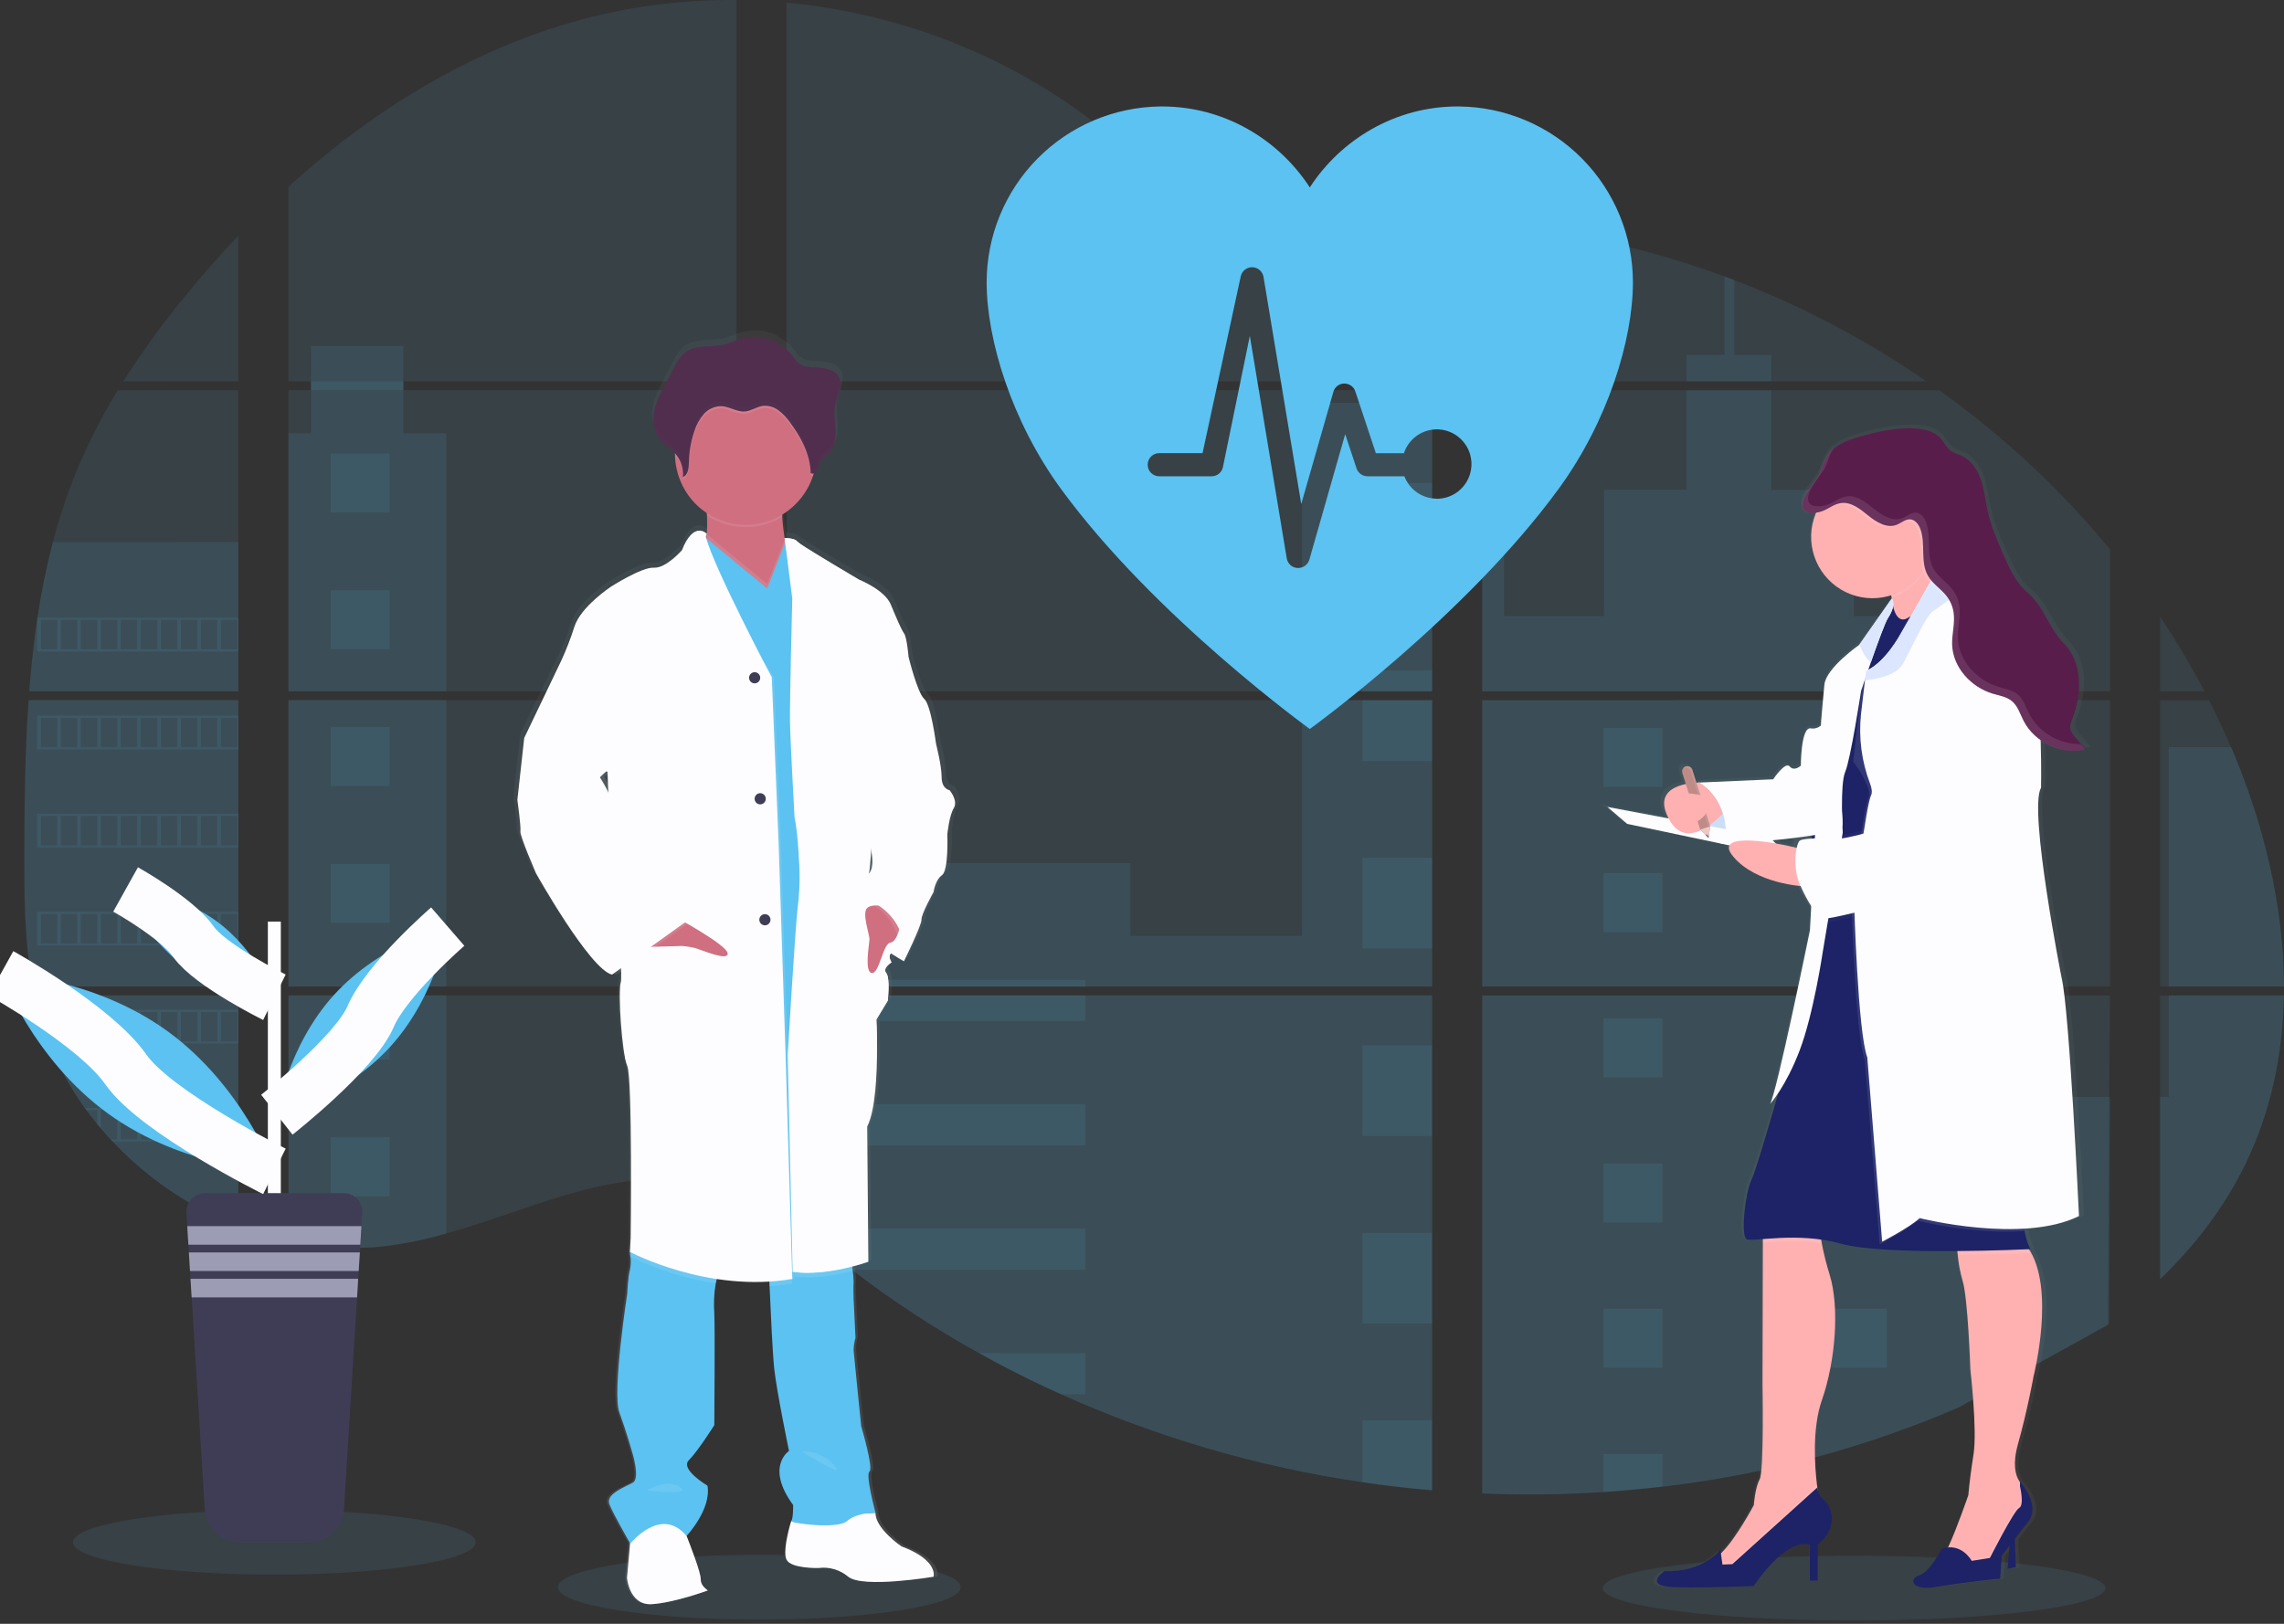 <svg width="90" height="64" viewBox="0 0 90 64" fill="none" xmlns="http://www.w3.org/2000/svg">
<rect x="0" y="0" width="90" height="64" fill="#333333" stroke="none"/>
<g clip-path="url(#clip0)">
<path opacity="0.1" d="M29.921 63.835C34.304 63.835 37.857 63.263 37.857 62.558C37.857 61.853 34.304 61.281 29.921 61.281C25.538 61.281 21.985 61.853 21.985 62.558C21.985 63.263 25.538 63.835 29.921 63.835Z" fill="#5BC2F1"/>
<path opacity="0.1" d="M73.06 63.871C78.529 63.871 82.963 63.299 82.963 62.594C82.963 61.889 78.529 61.317 73.06 61.317C67.591 61.317 63.157 61.889 63.157 62.594C63.157 63.299 67.591 63.871 73.06 63.871Z" fill="#5BC2F1"/>
<path opacity="0.1" d="M1.127 27.597H9.393V38.885H1.732C1.712 39 1.692 39.117 1.671 39.234H9.393V48.337C9.379 48.333 9.367 48.328 9.354 48.323C9.136 48.237 8.919 48.145 8.702 48.047L8.564 47.984C8.347 47.882 8.13 47.773 7.912 47.658C7.837 47.618 7.761 47.576 7.686 47.534C6.48 46.857 5.385 46 4.438 44.991C4.41 44.964 4.384 44.936 4.356 44.91C4.225 44.766 4.095 44.621 3.97 44.472L3.831 44.309C3.683 44.127 3.54 43.94 3.4 43.751C3.38 43.723 3.36 43.696 3.339 43.669C2.773 42.883 2.303 42.031 1.938 41.132C1.927 41.105 1.917 41.075 1.907 41.05C1.795 40.762 1.696 40.471 1.609 40.177C1.572 40.054 1.536 39.932 1.505 39.804C1.494 39.767 1.484 39.73 1.475 39.693C1.012 37.884 0.958 36.005 0.958 34.139C0.958 33.921 0.958 33.702 0.958 33.486C0.958 32.731 0.967 31.971 0.98 31.212C0.98 31.016 0.988 30.82 0.992 30.623C1.003 30.122 1.02 29.62 1.041 29.119C1.046 28.98 1.052 28.841 1.06 28.703C1.06 28.623 1.064 28.543 1.072 28.463C1.091 28.172 1.108 27.884 1.127 27.597Z" fill="#5BC2F1"/>
<path opacity="0.1" d="M9.393 15.029H4.859C5.596 13.873 6.401 12.762 7.271 11.703C7.944 10.874 8.655 10.066 9.393 9.288V15.029Z" fill="#5BC2F1"/>
<path opacity="0.1" d="M9.393 15.378V27.248H1.153C1.153 27.213 1.159 27.178 1.161 27.144C1.169 27.05 1.176 26.956 1.184 26.863C1.193 26.754 1.203 26.644 1.214 26.537C1.224 26.43 1.236 26.299 1.248 26.181C1.26 26.063 1.271 25.943 1.285 25.825C1.299 25.706 1.311 25.588 1.326 25.47C1.341 25.353 1.354 25.234 1.369 25.116C1.381 25.018 1.394 24.921 1.407 24.823C1.426 24.685 1.446 24.547 1.467 24.41C1.467 24.389 1.473 24.368 1.476 24.348C1.624 23.345 1.827 22.35 2.083 21.368C2.35 20.339 2.692 19.329 3.105 18.349C3.544 17.324 4.058 16.332 4.642 15.382L9.393 15.378Z" fill="#5BC2F1"/>
<path opacity="0.1" d="M11.367 27.596V38.885H29.021V27.596H11.367ZM11.367 39.233V48.927C11.467 48.948 11.568 48.968 11.667 48.986C11.802 49.012 11.937 49.035 12.074 49.056C12.1 49.06 12.127 49.064 12.156 49.066C12.209 49.075 12.265 49.083 12.319 49.09C12.455 49.109 12.59 49.124 12.726 49.137C12.79 49.143 12.855 49.149 12.92 49.154L13.078 49.166C13.163 49.172 13.248 49.177 13.332 49.18C13.384 49.18 13.436 49.185 13.49 49.186C13.53 49.186 13.571 49.186 13.614 49.186C13.656 49.186 13.716 49.186 13.768 49.186C13.838 49.186 13.908 49.186 13.977 49.186H14.07C14.14 49.186 14.21 49.186 14.28 49.18H14.285C14.333 49.18 14.382 49.18 14.43 49.173C14.444 49.174 14.458 49.174 14.471 49.173C14.512 49.173 14.553 49.173 14.592 49.168H14.62L14.893 49.146C14.983 49.138 15.073 49.128 15.164 49.118L15.35 49.096C16.105 48.99 16.852 48.831 17.586 48.619C19.232 48.159 20.843 47.515 22.489 47.044C24.618 46.436 26.969 46.137 29.025 46.88V39.233H11.367ZM29.021 15.029V0.001C27.088 -0.02 25.161 0.206 23.285 0.675C18.815 1.8 14.803 4.241 11.367 7.358V15.028H12.253V15.377H11.367V27.248H29.021V15.377H15.891V15.029H29.021ZM51.698 9.953C50.592 9.914 49.492 9.563 48.498 9.021C46.596 7.985 45.077 6.384 43.38 5.034C39.853 2.221 35.48 0.524 30.993 0.103V15.029H56.196L56.259 14.963L51.698 9.953ZM53.994 9.545L56.428 12.221V8.843C55.613 8.944 54.899 9.185 53.997 9.541L53.994 9.545ZM56.428 51.334V39.233H51.241C51.227 39.181 51.213 39.129 51.197 39.077C51.213 39.129 51.226 39.181 51.24 39.233H30.996V47.984C31.189 48.127 31.378 48.277 31.566 48.43C31.769 48.593 31.97 48.765 32.171 48.934L32.374 49.102C32.471 49.184 32.568 49.266 32.667 49.342C32.862 49.501 33.06 49.658 33.259 49.812C33.357 49.894 33.458 49.967 33.559 50.044C35.149 51.262 36.827 52.362 38.578 53.333C38.971 53.551 39.367 53.763 39.766 53.971C40.033 54.107 40.301 54.242 40.569 54.374C40.973 54.571 41.381 54.761 41.791 54.945C45.575 56.647 49.577 57.815 53.682 58.415C54.594 58.55 55.509 58.656 56.428 58.733V51.333H56.509L56.428 51.334ZM30.996 15.377V27.248H56.432V15.377H30.996ZM30.996 27.596V38.885H56.432V27.596H30.996ZM58.406 8.828V12.597L61.513 9.181C60.483 9.014 59.448 8.895 58.406 8.824V8.828ZM58.406 27.6V38.885H83.145V27.596L58.406 27.6ZM83.054 52.23L83.141 39.233H58.406V58.863C59.999 58.93 61.595 58.911 63.187 58.806H63.214C63.974 58.758 64.731 58.689 65.484 58.597H65.501C69.519 58.129 73.448 57.078 77.164 55.479L83.054 52.23ZM87.915 29.455C87.822 29.235 87.725 29.017 87.627 28.802C87.443 28.394 87.248 27.997 87.048 27.601H85.117V38.885H89.998C89.995 35.689 89.188 32.425 87.917 29.451L87.915 29.455ZM85.117 39.237V50.416C86.492 49.096 87.654 47.585 88.49 45.859C89.496 43.78 89.956 41.528 89.993 39.235L85.117 39.237ZM85.117 24.311V27.248H86.867C86.338 26.237 85.754 25.255 85.12 24.307L85.117 24.311ZM68.34 11.043C68.211 10.994 68.082 10.944 67.953 10.896C66.587 10.391 65.191 9.97 63.774 9.638L59.019 14.866L58.928 14.963L58.989 15.03H75.912C73.555 13.404 71.014 12.065 68.342 11.039L68.34 11.043ZM76.408 15.382H58.753L58.406 15.7V27.248H61.447H61.452H83.148V21.654C81.185 19.276 78.92 17.166 76.41 15.377L76.408 15.382Z" fill="#5BC2F1"/>
<path opacity="0.1" d="M9.393 21.365V27.248H1.153C1.153 27.213 1.159 27.178 1.161 27.144C1.169 27.05 1.176 26.956 1.184 26.863C1.193 26.754 1.203 26.644 1.214 26.537C1.224 26.43 1.236 26.299 1.248 26.181C1.26 26.063 1.271 25.943 1.285 25.825C1.299 25.706 1.311 25.588 1.326 25.47C1.341 25.353 1.354 25.234 1.369 25.116C1.381 25.018 1.394 24.921 1.407 24.823C1.426 24.685 1.446 24.547 1.467 24.41C1.467 24.389 1.473 24.368 1.476 24.348C1.624 23.345 1.827 22.35 2.083 21.368L9.393 21.365Z" fill="#5BC2F1"/>
<path opacity="0.1" d="M1.127 27.597H9.393V38.885H1.732C1.712 39 1.692 39.117 1.671 39.234H9.393V48.337C9.379 48.333 9.367 48.328 9.354 48.323C9.136 48.237 8.919 48.145 8.702 48.047L8.564 47.984C8.347 47.882 8.13 47.773 7.912 47.658C7.837 47.618 7.761 47.576 7.686 47.534C6.48 46.857 5.385 46 4.438 44.991C4.41 44.964 4.384 44.936 4.356 44.91C4.225 44.766 4.095 44.621 3.97 44.472L3.831 44.309C3.683 44.127 3.54 43.94 3.4 43.751C3.38 43.723 3.36 43.696 3.339 43.669C2.773 42.883 2.303 42.031 1.938 41.132C1.927 41.105 1.917 41.075 1.907 41.05C1.795 40.762 1.696 40.471 1.609 40.177C1.572 40.054 1.536 39.932 1.505 39.804C1.494 39.767 1.484 39.73 1.475 39.693C1.012 37.884 0.958 36.005 0.958 34.139C0.958 33.921 0.958 33.702 0.958 33.486C0.958 32.731 0.967 31.971 0.98 31.212C0.98 31.016 0.988 30.82 0.992 30.623C1.003 30.122 1.02 29.62 1.041 29.119C1.046 28.98 1.052 28.841 1.06 28.703C1.06 28.623 1.064 28.543 1.072 28.463C1.091 28.172 1.108 27.884 1.127 27.597Z" fill="#5BC2F1"/>
<path opacity="0.1" d="M17.581 17.077V27.248H11.367V17.077H12.253V13.634H15.89V17.077H17.581Z" fill="#5BC2F1"/>
<path opacity="0.1" d="M17.581 27.596H11.367V38.884H17.581V27.596Z" fill="#5BC2F1"/>
<path opacity="0.1" d="M11.367 39.234H17.581V48.618C16.848 48.829 16.101 48.988 15.346 49.093L15.16 49.116C15.069 49.127 14.979 49.136 14.889 49.145C14.799 49.154 14.707 49.16 14.616 49.166H14.588C14.549 49.166 14.506 49.171 14.468 49.172H14.426C14.377 49.172 14.329 49.177 14.28 49.178C14.21 49.182 14.141 49.183 14.07 49.184C14.04 49.184 14.012 49.184 13.982 49.184C13.912 49.184 13.842 49.184 13.772 49.184H13.618C13.577 49.184 13.537 49.184 13.494 49.184L13.337 49.178C13.255 49.178 13.167 49.169 13.082 49.163L12.926 49.152L12.732 49.134C12.595 49.122 12.459 49.106 12.324 49.088L12.161 49.065L12.08 49.053C11.944 49.032 11.809 49.009 11.673 48.983C11.572 48.966 11.473 48.945 11.372 48.924L11.367 39.234Z" fill="#5BC2F1"/>
<path opacity="0.1" d="M56.432 15.876H51.307V27.247H56.432V15.876Z" fill="#5BC2F1"/>
<path opacity="0.1" d="M56.432 27.596V38.885H30.996V34.016H44.545V36.888H51.307V27.596H56.432Z" fill="#5BC2F1"/>
<path opacity="0.1" d="M56.513 51.337H56.432V58.742C55.514 58.664 54.599 58.558 53.687 58.424C49.58 57.822 45.577 56.651 41.791 54.947C40.698 54.454 39.627 53.916 38.579 53.332C36.828 52.36 35.15 51.261 33.559 50.043C33.159 49.736 32.764 49.422 32.375 49.102C32.106 48.879 31.838 48.65 31.567 48.428C31.378 48.276 31.189 48.126 30.996 47.982V39.234H51.239C51.226 39.181 51.212 39.129 51.197 39.078C51.213 39.129 51.227 39.181 51.241 39.234H56.432V51.332C56.459 51.332 56.486 51.335 56.513 51.337Z" fill="#5BC2F1"/>
<path opacity="0.1" d="M69.797 15.029H66.457V13.989H67.954V10.893C68.084 10.94 68.213 10.989 68.342 11.039V13.989H69.797V15.029Z" fill="#5BC2F1"/>
<path opacity="0.1" d="M77.842 27.248H61.449C61.449 27.248 61.449 27.248 61.454 27.252L61.447 27.248H58.406V15.877H59.268V24.282H63.205V19.304H66.458V15.378H69.798V19.307H73.05V24.285H77.842V27.248Z" fill="#5BC2F1"/>
<path opacity="0.1" d="M58.406 27.596V38.885H77.842V27.596H58.406ZM83.118 52.172L83.145 43.237H77.842V39.239H58.406V58.863C59.999 58.93 61.595 58.911 63.187 58.806H63.214C63.975 58.758 64.731 58.689 65.484 58.597H65.501C69.519 58.129 73.448 57.078 77.164 55.479" fill="#5BC2F1"/>
<path opacity="0.1" d="M85.463 39.234H89.997C89.957 41.526 89.498 43.777 88.492 45.856C87.656 47.584 86.494 49.094 85.121 50.414V43.233H85.463V39.234Z" fill="#5BC2F1"/>
<path opacity="0.1" d="M89.999 38.885H85.463V29.451H87.918C89.188 32.425 89.995 35.689 89.999 38.885Z" fill="#5BC2F1"/>
<path opacity="0.1" d="M56.432 19.037H53.687V22.602H56.432V19.037Z" fill="#5BC2F1"/>
<path opacity="0.1" d="M56.432 26.427H53.687V27.248H56.432V26.427Z" fill="#5BC2F1"/>
<path opacity="0.1" d="M56.432 27.596H53.687V29.991H56.432V27.596Z" fill="#5BC2F1"/>
<path opacity="0.1" d="M56.432 33.816H53.687V37.381H56.432V33.816Z" fill="#5BC2F1"/>
<path opacity="0.1" d="M56.432 41.206H53.687V44.771H56.432V41.206Z" fill="#5BC2F1"/>
<path opacity="0.1" d="M56.432 51.332C56.459 51.332 56.486 51.332 56.513 51.337H56.432V52.165H53.687V48.596H56.432V51.332Z" fill="#5BC2F1"/>
<path opacity="0.1" d="M56.432 55.984V58.738C55.514 58.66 54.599 58.554 53.687 58.42V55.984H56.432Z" fill="#5BC2F1"/>
<path opacity="0.1" d="M42.763 38.623H30.996V38.884H42.763V38.623Z" fill="#5BC2F1"/>
<path opacity="0.1" d="M42.763 39.233H30.996V40.237H42.763V39.233Z" fill="#5BC2F1"/>
<path opacity="0.1" d="M42.763 43.527H30.996V45.141H42.763V43.527Z" fill="#5BC2F1"/>
<path opacity="0.1" d="M42.762 48.431V50.045H33.559C33.159 49.739 32.764 49.425 32.374 49.103C32.105 48.88 31.838 48.652 31.566 48.431H42.762Z" fill="#5BC2F1"/>
<path opacity="0.1" d="M42.762 53.334V54.947H41.79C40.698 54.453 39.628 53.915 38.579 53.332L42.762 53.334Z" fill="#5BC2F1"/>
<path opacity="0.1" d="M65.504 28.69H63.188V31.011H65.504V28.69Z" fill="#5BC2F1"/>
<path opacity="0.1" d="M15.352 17.878H13.035V20.198H15.352V17.878Z" fill="#5BC2F1"/>
<path opacity="0.1" d="M15.352 23.268H13.035V25.589H15.352V23.268Z" fill="#5BC2F1"/>
<path opacity="0.1" d="M15.352 28.658H13.035V30.979H15.352V28.658Z" fill="#5BC2F1"/>
<path opacity="0.1" d="M15.352 34.048H13.035V36.369H15.352V34.048Z" fill="#5BC2F1"/>
<path opacity="0.1" d="M15.352 39.438H13.035V41.759H15.352V39.438Z" fill="#5BC2F1"/>
<path opacity="0.1" d="M15.352 44.829H13.035V47.15H15.352V44.829Z" fill="#5BC2F1"/>
<path opacity="0.1" d="M74.346 28.69H72.03V31.011H74.346V28.69Z" fill="#5BC2F1"/>
<path opacity="0.1" d="M65.504 34.414H63.188V36.735H65.504V34.414Z" fill="#5BC2F1"/>
<path opacity="0.1" d="M74.346 34.414H72.03V36.735H74.346V34.414Z" fill="#5BC2F1"/>
<path opacity="0.1" d="M65.504 40.138H63.188V42.459H65.504V40.138Z" fill="#5BC2F1"/>
<path opacity="0.1" d="M74.346 40.138H72.03V42.459H74.346V40.138Z" fill="#5BC2F1"/>
<path opacity="0.1" d="M65.504 45.862H63.188V48.183H65.504V45.862Z" fill="#5BC2F1"/>
<path opacity="0.1" d="M74.346 45.862H72.03V48.183H74.346V45.862Z" fill="#5BC2F1"/>
<path opacity="0.1" d="M65.504 51.586H63.188V53.907H65.504V51.586Z" fill="#5BC2F1"/>
<path opacity="0.1" d="M74.346 51.586H72.03V53.907H74.346V51.586Z" fill="#5BC2F1"/>
<path opacity="0.1" d="M63.188 58.806V57.31H65.503V58.593L63.188 58.806Z" fill="#5BC2F1"/>
<path opacity="0.1" d="M1.466 24.347V25.674H9.393V24.347H1.466ZM2.256 25.591H1.609V24.428H2.261L2.256 25.591ZM3.045 25.591H2.394V24.428H3.045V25.591ZM3.833 25.591H3.181V24.428H3.833V25.591ZM4.622 25.591H3.971V24.428H4.623L4.622 25.591ZM5.41 25.591H4.759V24.428H5.41V25.591ZM6.2 25.591H5.548V24.428H6.2V25.591ZM6.989 25.591H6.337V24.428H6.989V25.591ZM7.777 25.591H7.126V24.428H7.777V25.591ZM8.566 25.591H7.914V24.428H8.566V25.591ZM9.354 25.591H8.702V24.428H9.354V25.591Z" fill="#5BC2F1"/>
<path opacity="0.1" d="M1.466 28.21V29.537H9.393V28.21H1.466ZM2.256 29.453H1.609V28.294H2.261L2.256 29.453ZM3.045 29.453H2.394V28.294H3.045V29.453ZM3.833 29.453H3.181V28.294H3.833V29.453ZM4.622 29.453H3.971V28.294H4.623L4.622 29.453ZM5.41 29.453H4.759V28.294H5.41V29.453ZM6.2 29.453H5.548V28.294H6.2V29.453ZM6.989 29.453H6.337V28.294H6.989V29.453ZM7.777 29.453H7.126V28.294H7.777V29.453ZM8.566 29.453H7.914V28.294H8.566V29.453ZM9.354 29.453H8.702V28.294H9.354V29.453Z" fill="#5BC2F1"/>
<path opacity="0.1" d="M1.466 32.074V33.404H9.393V32.074H1.466ZM2.256 33.318H1.609V32.157H2.261L2.256 33.318ZM3.045 33.318H2.394V32.157H3.045V33.318ZM3.833 33.318H3.181V32.157H3.833V33.318ZM4.622 33.318H3.971V32.157H4.623L4.622 33.318ZM5.41 33.318H4.759V32.157H5.41V33.318ZM6.2 33.318H5.548V32.157H6.2V33.318ZM6.989 33.318H6.337V32.157H6.989V33.318ZM7.777 33.318H7.126V32.157H7.777V33.318ZM8.566 33.318H7.914V32.157H8.566V33.318ZM9.354 33.318H8.702V32.157H9.354V33.318Z" fill="#5BC2F1"/>
<path opacity="0.1" d="M1.466 35.939V37.265H9.393V35.939H1.466ZM2.256 37.182H1.609V36.021H2.261L2.256 37.182ZM3.045 37.182H2.394V36.021H3.045V37.182ZM3.833 37.182H3.181V36.021H3.833V37.182ZM4.622 37.182H3.971V36.021H4.623L4.622 37.182ZM5.41 37.182H4.759V36.021H5.41V37.182ZM6.2 37.182H5.548V36.021H6.2V37.182ZM6.989 37.182H6.337V36.021H6.989V37.182ZM7.777 37.182H7.126V36.021H7.777V37.182ZM8.566 37.182H7.914V36.021H8.566V37.182ZM9.354 37.182H8.702V36.021H9.354V37.182Z" fill="#5BC2F1"/>
<path opacity="0.1" d="M1.5 39.802C1.532 39.927 1.568 40.052 1.605 40.175V39.886H2.257V41.046H1.908C1.919 41.073 1.929 41.102 1.94 41.128H9.393V39.802H1.5ZM3.048 41.046H2.396V39.886H3.048V41.046ZM3.835 41.046H3.184V39.886H3.835V41.046ZM4.624 41.046H3.971V39.886H4.623L4.624 41.046ZM5.413 41.046H4.761V39.886H5.413V41.046ZM6.202 41.046H5.55V39.886H6.202V41.046ZM6.991 41.046H6.34V39.886H6.991V41.046ZM7.78 41.046H7.128V39.886H7.78V41.046ZM8.568 41.046H7.916V39.886H8.568V41.046ZM9.356 41.046H8.705V39.886H9.356V41.046Z" fill="#5BC2F1"/>
<path opacity="0.1" d="M3.341 43.667C3.361 43.693 3.381 43.722 3.402 43.749H3.833V44.306C3.879 44.361 3.925 44.417 3.972 44.469V43.745H4.624V44.91H4.36C4.386 44.937 4.411 44.965 4.441 44.991H9.396V43.667H3.341ZM5.41 44.91H4.759V43.75H5.41V44.91ZM6.2 44.91H5.548V43.75H6.2V44.91ZM6.989 44.91H6.337V43.75H6.989V44.91ZM7.777 44.91H7.126V43.75H7.777V44.91ZM8.566 44.91H7.914V43.75H8.566V44.91ZM9.354 44.91H8.702V43.75H9.354V44.91Z" fill="#5BC2F1"/>
<path opacity="0.1" d="M7.689 47.531C7.763 47.573 7.839 47.612 7.916 47.655V47.614H8.567V47.981L8.706 48.046V47.614H9.357V48.32C9.37 48.326 9.383 48.331 9.396 48.334V47.531H7.689Z" fill="#5BC2F1"/>
<path opacity="0.1" d="M61.449 27.248H61.453H61.449ZM56.432 51.331H56.513H56.432ZM51.197 39.077C51.213 39.129 51.226 39.181 51.24 39.233C51.227 39.181 51.214 39.129 51.197 39.077ZM61.449 27.245H61.453H61.449ZM12.256 15.027V15.375H15.894V15.027H12.256ZM56.432 51.331H56.513H56.432ZM51.197 39.077C51.213 39.129 51.226 39.181 51.24 39.233C51.227 39.181 51.214 39.129 51.197 39.077ZM61.449 27.245H61.453H61.449ZM56.432 51.328H56.513H56.432ZM51.197 39.077C51.213 39.129 51.226 39.181 51.24 39.233C51.227 39.181 51.214 39.129 51.197 39.077Z" fill="#5BC2F1"/>
<path d="M37.595 30.981C37.595 30.981 37.274 30.936 37.274 30.468C37.274 29.999 37.044 29.124 37.044 29.124C37.044 29.12 36.846 27.601 36.571 27.359C36.297 27.118 35.944 25.7 35.944 25.7C35.944 25.7 35.884 24.93 35.761 24.765C35.638 24.599 35.472 24.193 35.227 23.615C34.981 23.036 33.959 22.636 33.959 22.636C33.959 22.636 32.111 21.562 31.588 21.212C31.54 21.183 31.495 21.149 31.455 21.111C31.364 20.991 30.966 20.989 30.966 20.989C30.925 20.726 30.885 20.424 30.872 20.151C30.872 20.122 30.872 20.092 30.868 20.063C31.452 19.717 31.892 19.172 32.106 18.527C32.116 18.496 32.124 18.463 32.133 18.433C32.168 18.421 32.2 18.402 32.228 18.378C32.255 18.353 32.277 18.323 32.292 18.289C32.339 18.184 32.34 18.06 32.399 17.962C32.467 17.847 32.598 17.785 32.7 17.697C32.959 17.477 33.026 17.106 33.014 16.768C33.006 16.494 32.962 16.219 32.979 15.947L32.984 15.878C32.989 15.838 32.994 15.797 33.002 15.758C33.041 15.555 33.129 15.364 33.177 15.164C33.226 14.963 33.231 14.737 33.117 14.564C32.95 14.31 32.602 14.259 32.297 14.233C31.951 14.204 31.641 14.242 31.42 13.954C31.316 13.804 31.2 13.663 31.071 13.532C31.026 13.49 30.583 13.219 30.583 13.201C30.15 13.001 29.66 12.963 29.202 13.095C28.972 13.162 28.756 13.271 28.523 13.326C28.02 13.445 27.442 13.316 27.015 13.604C26.777 13.767 26.635 14.027 26.501 14.28C26.393 14.488 26.283 14.696 26.171 14.904C25.991 15.246 25.808 15.594 25.732 15.972C25.716 16.055 25.706 16.138 25.702 16.222V16.226C25.702 16.256 25.702 16.286 25.702 16.317V16.355C25.702 16.384 25.702 16.411 25.707 16.437C25.712 16.462 25.711 16.47 25.714 16.487C25.716 16.504 25.72 16.543 25.725 16.569C25.73 16.595 25.74 16.641 25.75 16.677C25.754 16.692 25.759 16.707 25.764 16.721C25.773 16.749 25.782 16.776 25.793 16.803C25.799 16.817 25.804 16.831 25.811 16.845C25.823 16.874 25.838 16.902 25.852 16.927C25.859 16.938 25.864 16.949 25.87 16.96C25.893 16.998 25.918 17.034 25.945 17.069C26.119 17.287 26.376 17.425 26.566 17.63C26.566 17.638 26.566 17.646 26.566 17.653C26.566 17.676 26.566 17.698 26.566 17.721C26.576 18.176 26.697 18.622 26.918 19.019C27.139 19.416 27.454 19.754 27.835 20.002C27.835 20.033 27.839 20.064 27.84 20.096C27.856 20.338 27.853 20.581 27.831 20.823C27.798 20.783 27.757 20.752 27.71 20.731C27.663 20.71 27.612 20.7 27.561 20.702C27.526 20.7 27.491 20.703 27.457 20.711L27.449 20.705V20.712C27.27 20.756 27.049 20.943 26.839 21.474C26.839 21.474 26.197 22.199 25.708 22.169C25.219 22.139 23.982 22.923 23.982 22.923C23.982 22.923 22.775 23.708 22.516 24.508C22.372 24.961 22.198 25.405 21.997 25.836L20.505 28.916L20.229 31.36C20.229 31.36 20.382 32.447 20.352 32.613C20.321 32.778 20.978 34.273 20.978 34.273C20.978 34.273 23.147 38.09 24.033 38.286L24.096 38.242C24.134 38.261 24.174 38.276 24.216 38.286L24.398 38.157C24.409 38.301 24.405 38.446 24.385 38.588C24.262 38.965 24.43 41.425 24.644 41.908C24.857 42.39 24.781 48.713 24.781 48.713L24.751 49.271C24.751 49.271 24.751 49.289 24.759 49.32L24.751 49.452L24.773 49.464C24.796 49.641 24.788 49.821 24.751 49.995C24.675 50.24 24.644 50.932 24.644 50.932C24.644 50.932 24.034 54.839 24.323 55.624C24.612 56.409 24.858 57.269 24.858 57.269C24.858 57.269 25.163 58.248 24.872 58.415C24.582 58.583 23.755 58.863 23.925 59.271C24.08 59.648 24.667 60.658 24.754 60.806L24.747 60.884L24.627 62.184C24.647 62.355 24.693 62.523 24.765 62.68C24.896 62.963 25.151 63.257 25.636 63.225C25.717 63.219 25.812 63.209 25.903 63.197C26.79 63.078 27.882 62.681 27.882 62.681C27.825 62.645 27.773 62.602 27.727 62.553C27.683 62.511 27.649 62.46 27.626 62.404C27.602 62.348 27.59 62.288 27.591 62.227C27.604 61.99 27.162 60.862 27.052 60.585C27.035 60.545 27.026 60.522 27.026 60.522C27.026 60.522 28.034 59.466 27.866 58.53C27.866 58.53 26.751 57.877 27.118 57.519C27.485 57.161 28.142 56.132 28.142 56.132C28.142 56.132 28.172 52.285 28.142 51.71C28.11 51.312 28.129 50.91 28.198 50.517C28.21 50.457 28.225 50.399 28.24 50.342C28.748 50.418 29.261 50.457 29.775 50.459C29.962 50.459 30.153 50.459 30.345 50.447C30.345 50.502 30.347 50.56 30.352 50.623C30.395 51.576 30.474 53.248 30.538 53.869C30.629 54.759 31.133 57.158 31.133 57.158C31.133 57.158 30.171 57.776 31.301 59.301C31.301 59.301 31.301 59.853 31.226 59.933C31.146 60.194 31.082 60.46 31.033 60.729C30.986 61.017 30.966 61.307 31.043 61.458C31.226 61.819 32.325 61.789 32.325 61.789L32.352 61.785C32.56 61.763 32.77 61.783 32.969 61.843C33.169 61.904 33.355 62.003 33.516 62.136C33.934 62.472 35.52 62.325 36.378 62.218C36.715 62.175 36.939 62.136 36.939 62.136C36.95 62.098 36.954 62.058 36.951 62.019C36.942 61.807 36.776 61.344 35.656 60.93C35.656 60.93 34.602 60.22 34.617 59.602H34.595H34.472C34.561 59.597 34.618 59.602 34.618 59.602C34.618 59.602 34.205 58.092 34.374 57.97C34.542 57.847 34.038 56.175 34.038 56.175C34.038 56.175 33.748 53.367 33.733 53.171C33.733 53.002 33.759 52.834 33.809 52.673L33.733 51.134C33.733 51.134 33.718 50.623 33.733 50.456C33.73 50.312 33.719 50.167 33.698 50.024C33.691 49.967 33.683 49.908 33.675 49.849C34.07 49.749 34.327 49.656 34.327 49.656L34.281 44.299C34.617 43.646 34.678 42.214 34.677 41.198C34.677 40.545 34.648 40.062 34.648 40.062L35.106 39.312C35.106 39.312 35.212 38.414 35.044 38.218C34.97 38.129 35.003 38.037 35.065 37.961C35.096 37.936 35.13 37.913 35.165 37.892C35.165 37.892 35.16 37.885 35.154 37.874C35.186 37.847 35.22 37.823 35.256 37.802C35.256 37.802 35.093 37.549 35.239 37.442C35.376 37.535 35.498 37.605 35.591 37.662C35.584 37.722 35.578 37.756 35.578 37.756L35.617 37.674C35.706 37.725 35.761 37.756 35.761 37.756C35.761 37.756 36.479 36.322 36.464 36.111C36.448 35.9 36.952 35.009 36.952 35.009C36.952 35.009 37.014 34.542 37.289 34.346C37.564 34.15 37.502 32.731 37.502 32.731C37.502 32.731 37.579 31.992 37.762 31.69C37.945 31.388 37.595 30.981 37.595 30.981ZM23.85 30.352L23.864 30.694C23.783 30.562 23.724 30.468 23.724 30.468L23.85 30.352Z" fill="url(#paint0_linear)"/>
<path d="M35.8 37.137L35.624 37.887C35.624 37.887 34.215 37.167 33.961 36.251C33.707 35.336 34.386 34.988 34.386 34.988L35.699 35.545L35.8 37.137Z" fill="#FDFDFF"/>
<path opacity="0.1" d="M35.8 37.137L35.624 37.887C35.624 37.887 34.215 37.167 33.961 36.251C33.707 35.336 34.386 34.988 34.386 34.988L35.699 35.545L35.8 37.137Z" fill="#FDFDFF"/>
<path d="M27.892 62.686C27.892 62.686 26.589 63.166 25.694 63.226C25.218 63.258 24.968 62.966 24.839 62.684C24.769 62.528 24.724 62.361 24.705 62.191L24.821 60.898L24.883 60.209L26.786 59.714L27.056 60.539L27.081 60.602C27.19 60.878 27.624 62 27.611 62.234C27.61 62.294 27.622 62.353 27.645 62.409C27.668 62.464 27.701 62.514 27.744 62.556C27.788 62.606 27.838 62.649 27.892 62.686Z" fill="#FDFDFF"/>
<path d="M36.794 62.029C36.797 62.068 36.793 62.107 36.782 62.145C36.782 62.145 33.995 62.611 33.425 62.145C33.264 62.009 33.077 61.908 32.875 61.849C32.673 61.789 32.461 61.773 32.252 61.801C32.252 61.801 31.174 61.83 30.994 61.474C30.919 61.325 30.939 61.035 30.985 60.75C31.032 60.482 31.095 60.218 31.174 59.958L31.217 59.923L31.474 59.717L34.477 59.628H34.5C34.486 60.243 35.52 60.949 35.52 60.949C36.618 61.357 36.781 61.818 36.794 62.029Z" fill="#FDFDFF"/>
<path opacity="0.1" d="M36.794 62.028C36.797 62.068 36.792 62.107 36.781 62.145C36.781 62.145 33.995 62.611 33.425 62.145C33.264 62.009 33.077 61.908 32.875 61.849C32.673 61.79 32.462 61.773 32.253 61.801C32.253 61.801 31.174 61.83 30.995 61.474C30.92 61.324 30.939 61.035 30.985 60.75C31.4 60.791 32.056 60.895 32.313 61.142C32.703 61.518 33.362 61.894 33.767 61.923C34.084 61.944 35.979 62.004 36.794 62.028Z" fill="#FDFDFF"/>
<path opacity="0.1" d="M27.892 62.686C27.892 62.686 26.589 63.166 25.693 63.226C25.218 63.258 24.968 62.966 24.84 62.684C25.171 62.795 25.632 62.913 25.873 62.805C26.16 62.678 27.177 62.596 27.747 62.56C27.79 62.608 27.839 62.65 27.892 62.686Z" fill="#FDFDFF"/>
<path d="M29.826 24.02C28.751 23.602 27.368 22.219 27.713 21.572C27.79 21.409 27.836 21.233 27.848 21.053C27.87 20.809 27.873 20.564 27.857 20.319C27.833 19.918 27.785 19.519 27.713 19.125C27.713 19.125 31.07 19.2 30.874 19.696C30.817 19.841 30.808 20.093 30.824 20.375C30.839 20.658 30.88 20.977 30.922 21.247C30.981 21.617 31.04 21.9 31.04 21.9C31.04 21.9 30.834 22.188 30.714 22.203C30.593 22.219 31.369 24.617 29.826 24.02Z" fill="#CF6F80"/>
<path opacity="0.1" d="M27.079 60.602L27.054 60.63C26.05 59.414 24.837 60.929 24.837 60.929L24.819 60.898L24.881 60.209L26.784 59.714L27.054 60.539L27.079 60.602Z" fill="#FDFDFF"/>
<path opacity="0.1" d="M34.501 59.714C34.501 59.714 33.768 59.698 33.377 60.044C32.986 60.39 31.096 60.119 31.178 60.044C31.202 60.007 31.217 59.964 31.22 59.92L31.477 59.714L34.481 59.625C34.492 59.679 34.501 59.714 34.501 59.714Z" fill="#FDFDFF"/>
<path d="M28.327 50.166C28.273 50.301 28.231 50.441 28.204 50.584C28.136 50.976 28.117 51.375 28.147 51.772C28.177 52.343 28.147 56.171 28.147 56.171C28.147 56.171 27.503 57.192 27.144 57.552C26.785 57.912 27.877 58.558 27.877 58.558C28.04 59.488 27.053 60.539 27.053 60.539C26.049 59.323 24.836 60.84 24.836 60.84C24.836 60.84 24.176 59.697 24.012 59.289C23.847 58.881 24.656 58.599 24.94 58.433C25.224 58.267 24.926 57.291 24.926 57.291C24.926 57.291 24.686 56.435 24.401 55.654C24.116 54.873 24.715 50.986 24.715 50.986C24.715 50.986 24.746 50.295 24.82 50.055C24.858 49.881 24.865 49.702 24.842 49.526C24.837 49.466 24.832 49.416 24.828 49.383C24.824 49.349 24.82 49.334 24.82 49.334L24.832 49.315L25.239 48.554C25.239 48.554 28.523 49.687 28.327 50.166Z" fill="#5BC2F1"/>
<path d="M34.501 59.624C34.501 59.624 33.768 59.608 33.377 59.95C32.986 60.292 31.096 60.025 31.178 59.95C31.259 59.875 31.253 59.319 31.253 59.319C30.144 57.803 31.09 57.188 31.09 57.188C31.09 57.188 30.595 54.801 30.505 53.916C30.442 53.297 30.365 51.635 30.324 50.686C30.306 50.278 30.295 49.997 30.295 49.997L31.201 49.815L31.317 49.791L33.502 49.352C33.502 49.352 33.562 49.76 33.603 50.094C33.623 50.236 33.634 50.38 33.637 50.524C33.622 50.687 33.637 51.198 33.637 51.198L33.711 52.729C33.663 52.89 33.638 53.057 33.637 53.225C33.651 53.42 33.936 56.212 33.936 56.212C33.936 56.212 34.43 57.878 34.261 57.998C34.093 58.118 34.501 59.624 34.501 59.624Z" fill="#5BC2F1"/>
<path opacity="0.1" d="M30.874 19.696C30.817 19.841 30.808 20.093 30.824 20.375C30.374 20.647 29.857 20.785 29.333 20.776C28.808 20.766 28.297 20.608 27.858 20.32C27.833 19.919 27.785 19.52 27.713 19.125C27.713 19.125 31.07 19.199 30.874 19.696Z" fill="#FDFDFF"/>
<path d="M32.172 17.892C32.172 18.186 32.126 18.479 32.035 18.758C31.831 19.384 31.412 19.918 30.854 20.265C30.295 20.612 29.631 20.75 28.981 20.654C28.33 20.559 27.735 20.236 27.299 19.742C26.863 19.249 26.615 18.618 26.599 17.959C26.599 17.936 26.599 17.915 26.599 17.892C26.593 17.522 26.66 17.153 26.797 16.809C26.935 16.465 27.139 16.151 27.398 15.887C27.658 15.623 27.967 15.413 28.308 15.269C28.649 15.126 29.016 15.052 29.386 15.052C29.756 15.052 30.122 15.126 30.463 15.269C30.805 15.413 31.114 15.623 31.373 15.887C31.633 16.151 31.837 16.465 31.974 16.809C32.111 17.153 32.179 17.522 32.172 17.892H32.172Z" fill="#CF6F80"/>
<path opacity="0.1" d="M29.826 24.02C28.751 23.602 27.368 22.219 27.713 21.572C27.79 21.409 27.836 21.233 27.848 21.053L29.319 22.265L30.23 23.013L30.922 21.248C30.981 21.618 31.04 21.9 31.04 21.9C31.04 21.9 30.834 22.189 30.714 22.204C30.593 22.22 31.369 24.617 29.826 24.02Z" fill="#FDFDFF"/>
<path d="M33.632 29.376L32.403 50.061L30.8 50.166L26.65 38.172L27.331 23.932L27.474 20.924L29.319 22.442L30.231 23.191L30.943 21.373L32.269 22.53L33.632 29.376Z" fill="#5BC2F1"/>
<path opacity="0.1" d="M28.327 50.166C28.273 50.301 28.231 50.441 28.204 50.584C27.037 50.404 25.904 50.049 24.843 49.532L24.821 49.521L24.828 49.39L24.833 49.321L25.24 48.56C25.24 48.56 28.523 49.687 28.327 50.166Z" fill="#FDFDFF"/>
<path opacity="0.1" d="M31.22 50.587C30.921 50.638 30.621 50.673 30.319 50.69C30.301 50.282 30.29 50.002 30.29 50.002L31.196 49.819L31.22 50.587Z" fill="#FDFDFF"/>
<path opacity="0.1" d="M33.598 50.098C33.019 50.249 32.124 50.419 31.324 50.312L31.312 49.795L33.497 49.356C33.497 49.356 33.557 49.76 33.598 50.098Z" fill="#FDFDFF"/>
<path opacity="0.1" d="M31.309 50.407C27.97 50.978 24.912 49.341 24.912 49.341L24.941 48.786C24.941 48.786 25.017 42.495 24.806 42.013C24.596 41.531 24.433 39.085 24.552 38.71C24.671 38.334 24.117 32.706 24.117 32.706L24.028 30.421L20.749 29.09L22.215 26.029C22.413 25.599 22.583 25.158 22.725 24.707C22.98 23.912 24.163 23.131 24.163 23.131C24.163 23.131 25.377 22.351 25.856 22.38C26.336 22.41 26.965 21.69 26.965 21.69C27.429 20.504 27.849 21.041 27.849 21.041C27.849 21.098 27.849 21.041 27.826 21.217C27.664 22.518 30.46 26.631 30.5 26.703L30.767 33.204L31.036 41.43L31.309 50.407Z" fill="#FDFDFF"/>
<path d="M31.22 50.407C27.88 50.978 24.821 49.341 24.821 49.341L24.851 48.786C24.851 48.786 24.927 42.495 24.716 42.013C24.505 41.531 24.342 39.085 24.462 38.71C24.582 38.334 24.028 32.706 24.028 32.706L23.938 30.421L20.657 29.085L22.123 26.024C22.32 25.594 22.491 25.153 22.633 24.702C22.887 23.907 24.071 23.126 24.071 23.126C24.071 23.126 25.285 22.346 25.764 22.375C26.242 22.405 26.872 21.685 26.872 21.685C27.337 20.499 27.849 21.036 27.849 21.036C27.849 21.093 27.8 21.118 27.826 21.212C28.185 22.474 30.371 26.626 30.411 26.698L30.68 33.199L30.95 41.425L31.22 50.407Z" fill="#FDFDFF"/>
<path opacity="0.1" d="M30.32 26.884C29.96 26.733 28.058 24.557 28.058 24.557V24.062C27.989 23.899 27.577 23.998 27.243 24.113L27.387 21.104L27.55 21.239C27.906 22.501 30.278 26.811 30.32 26.884Z" fill="#FDFDFF"/>
<path d="M30.41 26.703C30.05 26.553 28.147 24.377 28.147 24.377V23.882C28.078 23.718 27.667 23.818 27.333 23.932L27.477 20.924L27.64 21.059C27.997 22.321 30.37 26.631 30.41 26.703Z" fill="#FDFDFF"/>
<path opacity="0.1" d="M24.912 37.557C24.956 37.557 27.234 37.317 27.234 37.317C27.234 37.317 28.612 40.033 28.522 40.694C28.432 41.355 28.268 41.94 27.713 41.837C27.159 41.733 24.728 41.918 24.728 41.918L24.912 37.557Z" fill="#FDFDFF"/>
<path d="M24.821 37.377C24.866 37.377 27.143 37.137 27.143 37.137C27.143 37.137 28.521 39.854 28.432 40.514C28.342 41.174 28.177 41.76 27.623 41.656C27.069 41.553 24.638 41.738 24.638 41.738L24.821 37.377Z" fill="#FDFDFF"/>
<path d="M26.537 36.101C26.537 36.101 28.627 37.226 28.672 37.57C28.717 37.913 27.608 37.42 27.369 37.36C27.211 37.322 27.051 37.297 26.889 37.285L25.292 37.328L26.537 36.101Z" fill="#CF6F80"/>
<path opacity="0.1" d="M29.736 27.024C29.858 27.024 29.956 26.925 29.956 26.804C29.956 26.682 29.858 26.583 29.736 26.583C29.615 26.583 29.517 26.682 29.517 26.804C29.517 26.925 29.615 27.024 29.736 27.024Z" fill="#FDFDFF"/>
<path d="M29.736 26.934C29.858 26.934 29.956 26.836 29.956 26.714C29.956 26.592 29.858 26.494 29.736 26.494C29.615 26.494 29.517 26.592 29.517 26.714C29.517 26.836 29.615 26.934 29.736 26.934Z" fill="#3F3D56"/>
<path opacity="0.1" d="M30.141 36.561C30.263 36.561 30.361 36.463 30.361 36.341C30.361 36.219 30.263 36.121 30.141 36.121C30.02 36.121 29.921 36.219 29.921 36.341C29.921 36.463 30.02 36.561 30.141 36.561Z" fill="#FDFDFF"/>
<path d="M30.141 36.471C30.263 36.471 30.361 36.372 30.361 36.25C30.361 36.129 30.263 36.03 30.141 36.03C30.02 36.03 29.921 36.129 29.921 36.25C29.921 36.372 30.02 36.471 30.141 36.471Z" fill="#3F3D56"/>
<path opacity="0.1" d="M29.956 31.793C30.077 31.793 30.175 31.694 30.175 31.572C30.175 31.451 30.077 31.352 29.956 31.352C29.834 31.352 29.736 31.451 29.736 31.572C29.736 31.694 29.834 31.793 29.956 31.793Z" fill="#FDFDFF"/>
<path d="M29.956 31.703C30.077 31.703 30.175 31.604 30.175 31.483C30.175 31.361 30.077 31.262 29.956 31.262C29.834 31.262 29.736 31.361 29.736 31.483C29.736 31.604 29.834 31.703 29.956 31.703Z" fill="#3F3D56"/>
<path d="M35.025 37.239C35.025 37.239 35.174 37.465 35.025 37.57C34.875 37.675 35.039 37.93 35.039 37.93C35.039 37.93 34.665 38.149 34.83 38.347C34.995 38.544 34.89 39.436 34.89 39.436L34.441 40.182C34.441 40.182 34.468 40.663 34.469 41.312C34.469 42.325 34.41 43.75 34.081 44.4L34.126 49.729C34.126 49.729 32.552 50.305 31.234 50.13L31.039 41.578C31.039 41.578 31.324 36.729 31.429 35.798C31.49 35.315 31.515 34.829 31.504 34.342C31.504 34.342 31.459 32.886 31.308 32.211C31.308 32.211 31.145 29.284 31.129 28.473C31.122 28.086 31.142 26.955 31.165 25.879C31.19 24.703 31.219 23.594 31.219 23.594L30.921 21.238C30.921 21.238 31.219 21.208 31.308 21.328C31.348 21.365 31.392 21.399 31.439 21.428C31.952 21.776 33.765 22.845 33.765 22.845C33.765 22.845 34.768 23.244 35.008 23.817C35.249 24.39 35.416 24.796 35.532 24.96C35.648 25.123 35.712 25.89 35.712 25.89C35.712 25.89 36.057 27.302 36.327 27.541C36.596 27.78 36.794 29.301 36.794 29.301L34.411 31.177C34.411 31.177 34.202 34.299 34.157 34.42C34.112 34.541 35.025 37.239 35.025 37.239Z" fill="#FDFDFF"/>
<path d="M35.115 37.239C35.115 37.239 35.264 37.465 35.115 37.57C34.966 37.675 35.129 37.93 35.129 37.93C35.129 37.93 34.758 38.152 34.92 38.349C35.083 38.547 34.981 39.438 34.981 39.438L34.531 40.184C34.531 40.184 34.558 40.665 34.56 41.315C34.56 42.328 34.501 43.753 34.172 44.402L34.217 49.731C34.217 49.731 32.64 50.307 31.324 50.132L31.129 41.581C31.129 41.581 31.414 36.731 31.519 35.801C31.581 35.318 31.605 34.831 31.593 34.344C31.593 34.344 31.549 32.889 31.399 32.213C31.399 32.213 31.236 29.286 31.219 28.476C31.211 28.088 31.233 26.957 31.255 25.882C31.28 24.706 31.308 23.597 31.308 23.597L30.916 21.208C30.916 21.208 31.308 21.208 31.399 21.33C31.438 21.368 31.482 21.402 31.529 21.43C32.042 21.778 33.856 22.847 33.856 22.847C33.856 22.847 34.858 23.247 35.099 23.82C35.339 24.392 35.506 24.799 35.623 24.962C35.74 25.125 35.802 25.892 35.802 25.892C35.802 25.892 36.148 27.304 36.417 27.543C36.687 27.782 36.882 29.3 36.882 29.3L34.499 31.177C34.499 31.177 34.29 34.299 34.244 34.419C34.199 34.54 35.115 37.239 35.115 37.239Z" fill="#FDFDFF"/>
<path opacity="0.1" d="M32.262 24.29L32.477 24.918L31.345 26.06C31.37 24.885 31.399 23.776 31.399 23.776L31.006 21.387C31.006 21.387 31.399 21.387 31.489 21.509C31.529 21.547 31.572 21.58 31.619 21.608L32.582 24.391L32.262 24.29Z" fill="#FDFDFF"/>
<path d="M32.172 24.109L32.387 24.738L31.255 25.88C31.281 24.704 31.309 23.595 31.309 23.595L30.916 21.207C30.916 21.207 31.309 21.207 31.399 21.328C31.439 21.366 31.482 21.4 31.529 21.429L32.492 24.21L32.172 24.109Z" fill="#FDFDFF"/>
<path opacity="0.1" d="M32.172 17.892C32.172 18.186 32.126 18.479 32.035 18.758C32.019 18.761 32.004 18.76 31.989 18.756C31.974 18.752 31.959 18.745 31.947 18.736C31.926 18.002 31.565 17.312 31.121 16.725C30.996 16.548 30.845 16.391 30.673 16.26C30.499 16.129 30.282 16.068 30.066 16.088C29.821 16.122 29.605 16.288 29.358 16.309C29.033 16.336 28.741 16.11 28.418 16.099C28.286 16.1 28.157 16.129 28.038 16.185C27.918 16.24 27.812 16.32 27.726 16.42C27.556 16.622 27.43 16.856 27.356 17.109C27.228 17.492 27.158 17.893 27.149 18.297C27.145 18.526 27.123 18.812 26.911 18.895C26.927 18.727 26.908 18.558 26.855 18.397C26.802 18.237 26.717 18.09 26.604 17.964L26.599 17.959C26.599 17.936 26.599 17.915 26.599 17.892C26.593 17.522 26.66 17.153 26.797 16.809C26.935 16.465 27.139 16.151 27.398 15.887C27.658 15.623 27.967 15.413 28.308 15.269C28.649 15.126 29.016 15.052 29.386 15.052C29.756 15.052 30.122 15.126 30.463 15.269C30.805 15.413 31.114 15.623 31.373 15.887C31.633 16.151 31.837 16.465 31.974 16.809C32.111 17.153 32.179 17.522 32.172 17.892H32.172Z" fill="#FDFDFF"/>
<path d="M30.54 13.459C30.116 13.259 29.635 13.222 29.186 13.353C28.96 13.42 28.748 13.528 28.519 13.583C28.03 13.701 27.46 13.573 27.041 13.86C26.808 14.023 26.668 14.281 26.537 14.531L26.212 15.153C26.034 15.493 25.855 15.839 25.781 16.214C25.706 16.588 25.751 17.008 25.988 17.309C26.161 17.528 26.416 17.666 26.603 17.873C26.715 17.998 26.801 18.146 26.853 18.306C26.906 18.466 26.925 18.635 26.91 18.803C27.122 18.721 27.142 18.434 27.147 18.206C27.156 17.801 27.226 17.401 27.354 17.017C27.428 16.765 27.555 16.53 27.725 16.329C27.811 16.229 27.917 16.149 28.036 16.093C28.155 16.038 28.285 16.009 28.416 16.007C28.742 16.019 29.034 16.244 29.357 16.217C29.601 16.197 29.818 16.029 30.064 15.997C30.281 15.976 30.497 16.038 30.671 16.169C30.844 16.3 30.994 16.457 31.119 16.634C31.563 17.221 31.924 17.909 31.945 18.645C32.037 18.712 32.17 18.624 32.216 18.52C32.261 18.415 32.263 18.293 32.321 18.193C32.387 18.078 32.515 18.017 32.615 17.931C32.87 17.711 32.933 17.341 32.923 17.006C32.914 16.671 32.848 16.331 32.912 16.001C32.95 15.798 33.037 15.609 33.084 15.409C33.131 15.209 33.137 14.985 33.025 14.813C32.862 14.56 32.519 14.51 32.221 14.486C31.881 14.457 31.577 14.495 31.36 14.208C31.259 14.059 31.144 13.918 31.018 13.789C30.975 13.746 30.54 13.477 30.54 13.459Z" fill="#512E4E"/>
<path opacity="0.1" d="M21.687 30.667L20.836 29.09L20.567 31.523C20.567 31.523 20.716 32.603 20.686 32.769C20.656 32.934 21.3 34.419 21.3 34.419C21.3 34.419 23.428 38.217 24.297 38.413L27.234 36.311L26.455 35.32C26.455 35.32 26.185 35.215 26.118 35.32C26.118 35.32 24.672 32.828 24.522 32.648C24.372 32.468 24.402 32.108 24.402 32.108C24.402 32.108 24.177 31.868 24.252 31.642C24.327 31.417 23.818 30.636 23.818 30.636L24.282 30.201L21.687 30.667Z" fill="#FDFDFF"/>
<path d="M20.881 28.911L20.656 29.09L20.387 31.523C20.387 31.523 20.536 32.603 20.506 32.769C20.476 32.934 21.121 34.419 21.121 34.419C21.121 34.419 23.248 38.217 24.117 38.413L27.054 36.311L26.275 35.32C26.275 35.32 26.005 35.215 25.938 35.32C25.938 35.32 24.492 32.828 24.342 32.648C24.192 32.468 24.223 32.108 24.223 32.108C24.223 32.108 23.998 31.868 24.073 31.642C24.148 31.417 23.638 30.636 23.638 30.636L24.102 30.201L20.881 28.911Z" fill="#FDFDFF"/>
<path opacity="0.1" d="M34.83 38.44C34.993 38.638 34.89 39.528 34.89 39.528L34.441 40.274C34.441 40.274 34.468 40.755 34.469 41.404L33.713 41.641C33.645 41.662 33.573 41.667 33.502 41.655C33.432 41.642 33.365 41.613 33.308 41.57C33.251 41.526 33.205 41.47 33.175 41.405C33.144 41.341 33.129 41.27 33.131 41.198L33.261 36.986L35.025 37.662C34.875 37.767 35.039 38.023 35.039 38.023C35.039 38.023 34.665 38.241 34.83 38.44Z" fill="#FDFDFF"/>
<path d="M34.92 38.349C35.083 38.547 34.981 39.438 34.981 39.438L34.531 40.184C34.531 40.184 34.558 40.665 34.56 41.315L33.791 41.555C33.724 41.576 33.653 41.581 33.584 41.568C33.515 41.556 33.45 41.528 33.394 41.485C33.338 41.443 33.294 41.388 33.263 41.324C33.233 41.261 33.218 41.191 33.221 41.121L33.352 36.897L35.116 37.572C34.965 37.677 35.13 37.932 35.13 37.932C35.13 37.932 34.758 38.152 34.92 38.349Z" fill="#FDFDFF"/>
<path d="M35.504 36.342C35.504 36.342 35.385 37.108 35.085 37.153C34.785 37.198 34.651 38.392 34.352 38.35C34.053 38.308 34.251 37.239 34.261 37.032C34.272 36.825 33.936 35.967 34.187 35.772C34.439 35.577 35.236 35.772 35.236 35.772L35.504 36.342Z" fill="#CF6F80"/>
<path opacity="0.1" d="M36.142 30.441L36.707 29.299C36.707 29.299 36.932 30.17 36.932 30.635C36.932 31.1 37.246 31.146 37.246 31.146C37.246 31.146 37.591 31.554 37.409 31.851C37.228 32.148 37.154 32.887 37.154 32.887C37.154 32.887 37.214 34.298 36.944 34.493C36.675 34.688 36.618 35.154 36.618 35.154C36.618 35.154 36.123 36.039 36.139 36.25C36.154 36.46 35.45 37.886 35.45 37.886C35.45 37.886 35.794 36.114 33.787 35.349C33.787 35.349 33.771 34.747 33.921 34.583C34.071 34.418 34.305 34.343 34.158 33.51C34.011 32.676 34.116 31.681 34.116 31.481C34.116 31.281 34.565 30.034 34.565 30.034L36.142 30.441Z" fill="#FDFDFF"/>
<path d="M36.386 29.136L36.88 29.299C36.88 29.299 37.105 30.17 37.105 30.635C37.105 31.1 37.42 31.146 37.42 31.146C37.42 31.146 37.764 31.554 37.583 31.851C37.401 32.148 37.329 32.887 37.329 32.887C37.329 32.887 37.388 34.298 37.119 34.493C36.849 34.688 36.789 35.154 36.789 35.154C36.789 35.154 36.294 36.039 36.31 36.25C36.325 36.46 35.62 37.886 35.62 37.886C35.62 37.886 35.965 36.114 33.957 35.349C33.957 35.349 33.942 34.747 34.092 34.583C34.242 34.418 34.476 34.343 34.329 33.51C34.182 32.676 34.287 31.681 34.287 31.481C34.287 31.281 34.736 30.034 34.736 30.034L36.386 29.136Z" fill="#FDFDFF"/>
<path opacity="0.1" d="M25.485 58.746C25.485 58.746 26.272 58.25 26.788 58.61C27.305 58.97 25.485 58.746 25.485 58.746Z" fill="#FDFDFF"/>
<path opacity="0.1" d="M31.598 57.214C31.598 57.214 32.295 57.124 32.879 57.755C33.464 58.386 31.598 57.214 31.598 57.214Z" fill="#FDFDFF"/>
<g opacity="0.1">
<path opacity="0.1" d="M32.617 17.752C32.517 17.838 32.388 17.9 32.322 18.015C32.264 18.114 32.263 18.236 32.217 18.342C32.172 18.448 32.039 18.534 31.947 18.468C31.926 17.733 31.564 17.044 31.12 16.456C30.996 16.279 30.845 16.122 30.673 15.991C30.499 15.86 30.282 15.798 30.065 15.819C29.82 15.852 29.605 16.019 29.358 16.039C29.033 16.067 28.74 15.841 28.417 15.829C28.286 15.831 28.156 15.86 28.037 15.916C27.918 15.971 27.812 16.052 27.726 16.152C27.556 16.353 27.43 16.587 27.356 16.84C27.228 17.223 27.158 17.623 27.149 18.028C27.144 18.255 27.123 18.539 26.913 18.624C26.918 18.684 26.918 18.745 26.913 18.805C27.125 18.724 27.146 18.436 27.151 18.208C27.16 17.804 27.229 17.403 27.357 17.02C27.432 16.767 27.558 16.532 27.728 16.331C27.814 16.232 27.92 16.151 28.039 16.096C28.158 16.041 28.287 16.011 28.419 16.01C28.744 16.021 29.038 16.246 29.36 16.22C29.605 16.199 29.821 16.032 30.066 15.999C30.283 15.979 30.5 16.04 30.675 16.171C30.847 16.302 30.998 16.459 31.122 16.636C31.566 17.223 31.927 17.911 31.948 18.647C32.041 18.715 32.173 18.627 32.219 18.522C32.264 18.418 32.266 18.295 32.323 18.196C32.39 18.081 32.519 18.02 32.619 17.933C32.873 17.714 32.936 17.344 32.927 17.009C32.927 16.998 32.927 16.987 32.927 16.977C32.911 17.268 32.834 17.564 32.617 17.752Z" fill="#FDFDFF"/>
<path opacity="0.1" d="M26.605 17.694C26.418 17.488 26.162 17.35 25.99 17.131C25.845 16.937 25.763 16.704 25.753 16.463C25.727 16.765 25.811 17.066 25.99 17.311C26.162 17.53 26.418 17.668 26.605 17.874C26.785 18.076 26.893 18.332 26.912 18.602C26.924 18.438 26.904 18.273 26.851 18.117C26.798 17.961 26.714 17.817 26.605 17.694Z" fill="#FDFDFF"/>
<path opacity="0.1" d="M33.085 15.23C33.037 15.43 32.952 15.62 32.913 15.822C32.89 15.957 32.881 16.093 32.888 16.23C32.89 16.152 32.899 16.075 32.913 15.998C32.952 15.796 33.037 15.607 33.085 15.407C33.113 15.296 33.123 15.182 33.112 15.069C33.107 15.123 33.098 15.177 33.085 15.23Z" fill="#FDFDFF"/>
</g>
<path opacity="0.1" d="M10.81 62.063C15.193 62.063 18.746 61.492 18.746 60.786C18.746 60.081 15.193 59.51 10.81 59.51C6.427 59.51 2.874 60.081 2.874 60.786C2.874 61.492 6.427 62.063 10.81 62.063Z" fill="#5BC2F1"/>
<path d="M11.066 36.323H10.555V47.843H11.066V36.323Z" fill="#FDFDFF"/>
<path d="M14.275 47.807L14.243 48.326L14.197 49.061L14.179 49.366L14.134 50.1L14.114 50.406L14.069 51.14L13.554 59.469C13.532 59.827 13.374 60.163 13.113 60.409C12.852 60.655 12.507 60.792 12.148 60.792H9.472C9.114 60.792 8.769 60.655 8.508 60.409C8.247 60.163 8.089 59.827 8.067 59.469L7.555 51.134L7.509 50.4L7.491 50.095L7.445 49.36L7.426 49.055L7.381 48.321L7.348 47.802C7.342 47.702 7.357 47.602 7.391 47.508C7.426 47.414 7.479 47.328 7.547 47.255C7.616 47.183 7.699 47.125 7.791 47.085C7.882 47.046 7.981 47.026 8.081 47.026H13.555C13.654 47.026 13.753 47.048 13.844 47.088C13.934 47.129 14.016 47.187 14.084 47.26C14.151 47.334 14.203 47.42 14.236 47.514C14.269 47.608 14.282 47.708 14.275 47.807Z" fill="#3F3D56"/>
<path d="M14.243 48.326L14.197 49.058H7.423L7.377 48.326H14.243Z" fill="#9D9CB5"/>
<path d="M14.179 49.364L14.134 50.096H7.487L7.442 49.364H14.179Z" fill="#9D9CB5"/>
<path d="M14.114 50.402L14.07 51.134H7.552L7.506 50.402H14.114Z" fill="#9D9CB5"/>
<path d="M6.598 40.641C9.571 42.796 10.813 46.168 10.813 46.168C10.813 46.168 7.229 46.045 4.255 43.889C1.28 41.733 0.042 38.362 0.042 38.362C0.042 38.362 3.623 38.485 6.598 40.641Z" fill="#5BC2F1"/>
<path d="M0.039 38.362C0.039 38.362 3.76 40.431 4.953 42.144C6.146 43.856 10.813 46.168 10.813 46.168" stroke="#FDFDFF" stroke-width="2" stroke-miterlimit="10"/>
<path d="M8.518 36.298C10.136 37.47 10.813 39.306 10.813 39.306C10.813 39.306 8.862 39.239 7.243 38.066C5.624 36.894 4.949 35.057 4.949 35.057C4.949 35.057 6.898 35.124 8.518 36.298Z" fill="#5BC2F1"/>
<path d="M4.949 35.057C4.949 35.057 6.973 36.184 7.622 37.115C8.272 38.047 10.813 39.306 10.813 39.306" stroke="#FDFDFF" stroke-width="2" stroke-miterlimit="10"/>
<path d="M13.162 39.212C11.303 41.26 10.909 43.935 10.909 43.935C10.909 43.935 13.531 43.291 15.389 41.243C17.247 39.194 17.642 36.52 17.642 36.52C17.642 36.52 15.022 37.165 13.162 39.212Z" fill="#5BC2F1"/>
<path d="M17.643 36.521C17.643 36.521 15.221 38.619 14.605 40.065C13.99 41.511 10.909 43.935 10.909 43.935" stroke="#FDFDFF" stroke-width="2" stroke-miterlimit="10"/>
<path d="M81.418 38.492C81.418 38.492 80.073 31.789 80.588 30.955C80.588 30.955 80.607 30.18 80.576 29.192C80.576 29.154 80.576 29.117 80.576 29.079C80.667 29.139 80.761 29.194 80.859 29.242C81.333 29.486 81.877 29.556 82.398 29.441L81.991 28.986C81.893 28.878 81.791 28.76 81.77 28.617C81.749 28.473 81.807 28.345 81.858 28.217C82.245 27.238 82.265 26.006 81.52 25.259C80.89 24.631 80.737 23.82 80.054 23.246C79.555 22.826 79.28 22.21 79.021 21.614C78.802 21.11 78.581 20.603 78.456 20.069C78.358 19.652 78.319 19.221 78.185 18.814C78.05 18.406 77.799 18.011 77.405 17.829C77.265 17.764 77.11 17.727 76.982 17.642C76.814 17.528 76.713 17.344 76.592 17.182C75.975 16.366 73.91 16.847 72.933 17.178C72.668 17.262 72.421 17.398 72.21 17.58L72.219 17.565C72.226 17.553 72.235 17.541 72.243 17.528C72.136 17.615 72.044 17.718 71.97 17.834C71.827 18.06 71.768 18.324 71.649 18.569C71.505 18.858 70.708 19.667 71.051 19.993C71.075 20.015 71.103 20.032 71.132 20.045C71.261 20.099 71.403 20.113 71.54 20.086L71.525 20.121C71.408 20.408 71.348 20.715 71.348 21.026C71.348 22.366 72.452 23.453 73.814 23.453C74.071 23.453 74.325 23.414 74.569 23.337C74.575 23.367 74.58 23.398 74.586 23.43C74.586 23.442 74.59 23.454 74.591 23.466L74.548 23.527C74.546 23.523 74.544 23.519 74.541 23.516L73.262 25.306C73.067 25.444 71.941 26.26 71.878 26.872C71.811 27.542 71.744 28.326 71.744 28.326L71.735 28.494C71.679 28.541 71.614 28.575 71.544 28.594C71.473 28.613 71.4 28.617 71.328 28.605C70.929 28.539 70.929 30.073 70.929 30.073C70.929 30.073 70.663 30.318 70.481 30.106C70.298 29.894 69.816 30.613 69.816 30.613L66.795 30.743L66.725 30.747L66.563 30.242C66.545 30.189 66.507 30.145 66.457 30.119C66.407 30.094 66.35 30.089 66.296 30.106C66.284 30.11 66.271 30.115 66.26 30.122L66.248 30.128L66.227 30.143L66.216 30.152C66.211 30.158 66.205 30.163 66.2 30.17L66.19 30.181L66.186 30.186C66.167 30.212 66.154 30.242 66.149 30.274C66.144 30.306 66.146 30.338 66.156 30.369L66.296 30.802C65.713 30.919 65.117 31.251 65.603 32.163L63.139 31.707L63.936 32.378L68.052 33.229C67.998 33.327 68.034 33.469 68.204 33.669C68.937 34.531 70.272 34.765 70.81 34.826C70.952 35.144 71.129 35.445 71.338 35.723L71.292 36.583C71.292 36.583 69.931 43.132 69.682 43.464C69.808 43.321 69.923 43.169 70.026 43.009C69.631 44.355 69.079 46.197 68.934 46.472C68.701 46.913 68.486 48.696 68.751 48.81C68.832 48.845 69.065 48.828 69.398 48.803V48.95L69.383 54.547C69.383 54.547 69.45 57.98 69.266 58.307C69.083 58.635 69.034 59.321 69.034 59.321C69.034 59.321 68.301 60.675 67.721 61.219C67.717 61.223 67.712 61.227 67.708 61.23L67.69 61.103C67.69 61.103 66.992 61.986 65.448 61.936C65.448 61.936 64.518 62.542 65.896 62.574C67.274 62.607 69.034 62.525 69.034 62.525C69.034 62.525 70.263 60.649 71.293 60.893V62.316H71.608V60.87C71.754 60.774 71.879 60.649 71.976 60.503C72.072 60.356 72.138 60.192 72.169 60.019C72.196 59.842 72.177 59.66 72.112 59.492C72.047 59.324 71.94 59.176 71.801 59.062C71.739 59.006 71.689 58.937 71.654 58.86C71.619 58.783 71.601 58.7 71.6 58.615L71.588 58.625C71.588 58.596 71.581 58.567 71.578 58.537C71.487 57.802 71.374 56.287 71.774 55.166C72.322 53.629 72.489 51.487 72.089 50.213C71.961 49.805 71.855 49.391 71.773 48.972C71.763 48.919 71.754 48.868 71.746 48.821C72.019 48.858 72.289 48.912 72.555 48.984C73.479 49.239 75.501 49.287 77.228 49.273C77.232 49.32 77.237 49.37 77.242 49.42C77.273 49.766 77.338 50.108 77.435 50.441C77.651 51.094 77.751 53.972 77.751 53.972C77.751 53.972 78.03 56.339 77.878 57.301C77.796 57.837 77.715 58.374 77.668 58.915V58.925C77.668 58.925 77.211 60.231 76.876 60.94C76.868 60.958 76.859 60.976 76.851 60.993C76.761 61.001 76.674 61.02 76.589 61.051C76.589 61.051 76.141 61.949 75.693 62.097C75.246 62.245 75.394 62.734 76.407 62.555C77.419 62.375 78.948 62.228 78.948 62.228L79.014 61.313L79.325 60.923L79.244 61.836L79.575 61.771L79.531 60.66L80.04 60.022C80.04 60.022 80.655 59.474 79.741 58.395V58.419C79.731 58.403 79.722 58.387 79.712 58.371V58.366C79.56 58.131 79.44 57.693 79.66 56.915C80.06 55.51 80.292 54.235 80.292 54.235C80.292 54.235 81.183 50.818 80.112 49.202H80.159C80.049 48.974 79.972 48.733 79.928 48.484C79.923 48.454 79.918 48.424 79.914 48.393C80.706 48.347 81.484 48.204 82.119 47.894C82.116 47.891 81.734 39.783 81.418 38.492ZM71.357 32.837V32.853L71.194 32.862L71.357 32.837ZM70.799 32.915C70.772 32.921 70.747 32.933 70.725 32.95C70.655 33.049 70.611 33.164 70.597 33.285L70.343 33.228C70.343 33.228 70.165 33.19 69.908 33.146L69.787 33.024C70.121 32.996 70.468 32.955 70.799 32.915Z" fill="url(#paint1_linear)"/>
<path d="M79.206 60.672L79.109 61.828L79.434 61.763L79.385 60.508L79.206 60.672Z" fill="#1D2366"/>
<path d="M71.792 55.181C71.4 56.299 71.511 57.808 71.599 58.541C71.632 58.812 71.662 58.977 71.662 58.977C71.662 58.977 71.076 60.313 71.027 60.364C70.978 60.414 69.304 61.438 69.304 61.438L68.134 62.123C68.134 62.123 66.946 61.602 67.516 61.422C67.632 61.375 67.737 61.304 67.823 61.212C68.393 60.67 69.109 59.321 69.109 59.321C69.109 59.321 69.157 58.636 69.337 58.311C69.516 57.985 69.451 54.564 69.451 54.564L69.465 48.986V48.259L71.692 48.276C71.706 48.523 71.738 48.768 71.788 49.01C71.868 49.428 71.972 49.841 72.098 50.247C72.491 51.519 72.328 53.65 71.792 55.181Z" fill="#FFB0B1"/>
<path opacity="0.1" d="M71.662 58.977C71.662 58.977 71.076 60.313 71.027 60.364C70.978 60.414 69.304 61.438 69.304 61.438L68.134 62.123C68.134 62.123 66.946 61.602 67.516 61.422C67.632 61.375 67.737 61.304 67.823 61.212L67.873 61.569L68.263 61.553L71.602 58.542C71.632 58.812 71.662 58.977 71.662 58.977Z" fill="#FDFDFF"/>
<path d="M71.621 58.618L68.263 61.649L67.873 61.665L67.792 61.094C67.792 61.094 67.109 61.974 65.593 61.925C65.593 61.925 64.682 62.528 66.032 62.56C67.381 62.593 69.105 62.511 69.105 62.511C69.105 62.511 70.308 60.635 71.316 60.88V62.297H71.625V60.867C71.769 60.769 71.892 60.644 71.986 60.498C72.081 60.352 72.144 60.189 72.174 60.018C72.201 59.842 72.182 59.661 72.119 59.494C72.056 59.327 71.951 59.179 71.815 59.065C71.754 59.008 71.705 58.938 71.672 58.862C71.639 58.785 71.621 58.702 71.621 58.618Z" fill="#1D2366"/>
<path d="M79.516 56.924C79.299 57.7 79.417 58.136 79.565 58.37V58.375C79.755 58.664 79.888 58.988 79.955 59.328L79.968 59.401L78.44 61.633L77.611 61.959C77.611 61.959 76.277 61.503 76.521 61.372C76.582 61.341 76.677 61.171 76.786 60.937C77.112 60.231 77.562 58.928 77.562 58.928V58.918C77.609 58.38 77.684 57.844 77.767 57.31C77.916 56.35 77.642 53.992 77.642 53.992C77.642 53.992 77.545 51.126 77.333 50.474C77.237 50.142 77.174 49.803 77.143 49.459C77.099 49.051 77.089 48.715 77.089 48.715C77.089 48.715 77.967 47.491 79.577 48.813C79.705 48.918 79.819 49.041 79.913 49.178C81.025 50.763 80.13 54.254 80.13 54.254C80.13 54.254 79.906 55.523 79.516 56.924Z" fill="#FFB0B1"/>
<path opacity="0.1" d="M79.97 59.401L78.442 61.633L77.613 61.959C77.613 61.959 76.28 61.503 76.523 61.372C76.584 61.341 76.68 61.171 76.789 60.937C77.353 60.932 77.646 61.47 77.646 61.47L78.361 61.356C78.361 61.356 79.304 59.499 79.516 59.386C79.727 59.272 79.548 58.538 79.548 58.538V58.351C79.554 58.357 79.559 58.365 79.565 58.371V58.376C79.755 58.665 79.888 58.989 79.955 59.328L79.97 59.401Z" fill="#FDFDFF"/>
<path d="M77.695 61.519C77.695 61.519 77.287 60.769 76.507 61.046C76.507 61.046 76.068 61.944 75.629 62.089C75.19 62.234 75.337 62.724 76.329 62.545C77.321 62.366 78.816 62.219 78.816 62.219L78.881 61.306L79.889 60.019C79.889 60.019 80.49 59.473 79.596 58.398V58.585C79.596 58.585 79.775 59.319 79.564 59.433C79.352 59.546 78.412 61.404 78.412 61.404L77.695 61.519Z" fill="#1D2366"/>
<path opacity="0.1" d="M71.694 48.274C71.709 48.521 71.741 48.766 71.79 49.008C70.874 48.874 70.022 48.941 69.465 48.985V48.258L71.694 48.274Z" fill="#FDFDFF"/>
<path opacity="0.1" d="M80.003 49.381C80.003 49.381 78.7 49.445 77.146 49.458C77.102 49.05 77.093 48.714 77.093 48.714C77.093 48.714 77.971 47.49 79.58 48.812C79.709 48.917 79.822 49.04 79.916 49.177C79.942 49.247 79.971 49.315 80.003 49.381Z" fill="#FDFDFF"/>
<path d="M80.004 49.234C80.004 49.234 74.296 49.511 72.556 49.022C70.817 48.534 69.092 48.957 68.832 48.844C68.573 48.73 68.784 46.954 69.012 46.514C69.24 46.074 70.491 41.626 70.491 41.626L71.695 35.338L72.963 34.988L73.052 34.963L75.262 34.352L76.881 33.904C76.881 33.904 80.1 46.498 79.824 47.426C79.724 47.782 79.708 48.156 79.777 48.519C79.819 48.767 79.895 49.008 80.004 49.234Z" fill="#1D2366"/>
<path d="M67.498 31.038C67.498 31.038 66.358 32.262 67.221 32.944C68.085 33.626 68.652 33.009 68.652 33.009L67.498 31.038Z" fill="#C7DAF5"/>
<path opacity="0.1" d="M67.498 31.038C67.498 31.038 66.358 32.262 67.221 32.944C68.085 33.626 68.652 33.009 68.652 33.009L67.498 31.038Z" fill="#FDFDFF"/>
<path d="M76.711 22.991C76.711 22.991 76.577 23.118 76.376 23.306C76.089 23.574 75.665 23.966 75.289 24.295C74.767 24.75 74.337 25.084 74.491 24.799C74.645 24.514 74.616 24.018 74.539 23.554C74.534 23.523 74.529 23.492 74.523 23.461C74.46 23.12 74.376 22.784 74.271 22.453C74.271 22.453 75.114 21.363 75.579 20.933C75.753 20.77 75.874 20.703 75.882 20.816C75.89 20.969 76.004 21.306 76.145 21.663C76.15 21.674 76.154 21.685 76.158 21.696C76.253 21.941 76.36 22.193 76.453 22.41C76.597 22.742 76.711 22.991 76.711 22.991Z" fill="#FFB0B1"/>
<path opacity="0.1" d="M76.158 21.696C76.079 22.123 75.887 22.52 75.603 22.847C75.318 23.174 74.951 23.418 74.539 23.554C74.475 23.181 74.385 22.813 74.271 22.453C74.271 22.453 75.857 20.401 75.882 20.816C75.887 20.973 76.011 21.323 76.158 21.696Z" fill="#FDFDFF"/>
<path opacity="0.1" d="M74.381 24.102L74.587 23.812C74.587 23.812 74.722 24.643 75.223 24.277C75.723 23.91 75.747 27.034 75.747 27.034L75.21 35.074L71.332 34.841L71.442 30.956L71.881 28.998L72.967 26.151L73.612 25.21L74.381 24.102Z" fill="#FDFDFF"/>
<path d="M75.747 27.084L75.258 34.353L75.207 35.124L73.045 34.994L72.963 34.989L71.334 34.891L71.444 31.005L71.883 29.047L72.969 26.2L73.615 25.259L74.384 24.147L74.589 23.858C74.589 23.858 74.725 24.689 75.225 24.322L75.236 24.315C75.724 24.005 75.747 27.084 75.747 27.084Z" fill="#1D2366"/>
<path d="M71.938 28.366C71.938 28.366 71.743 28.774 71.352 28.708C70.961 28.642 70.962 30.177 70.962 30.177C70.962 30.177 70.702 30.422 70.523 30.21C70.344 29.997 69.872 30.715 69.872 30.715L66.912 30.845C66.912 30.845 68.229 31.448 67.971 33.273C67.971 33.273 72.442 32.995 72.589 32.572C72.735 32.148 71.938 28.366 71.938 28.366Z" fill="#FDFDFF"/>
<path opacity="0.03" d="M71.938 28.366C71.938 28.366 71.743 28.774 71.352 28.708C70.961 28.642 70.962 30.177 70.962 30.177C70.962 30.177 70.702 30.422 70.523 30.21C70.344 29.997 69.872 30.715 69.872 30.715L66.912 30.845C66.912 30.845 68.229 31.448 67.971 33.273C67.971 33.273 72.442 32.995 72.589 32.572C72.735 32.148 71.938 28.366 71.938 28.366Z" fill="#FDFDFF"/>
<path d="M63.337 31.804L64.117 32.472L70.54 33.824L69.743 33.009L63.337 31.804Z" fill="#FDFDFF"/>
<path d="M74.394 24.359C74.287 24.522 73.981 25.358 73.726 26.087C73.514 26.695 73.336 27.23 73.336 27.23C73.336 27.23 72.922 29.934 72.71 30.423C72.498 30.911 72.613 32.818 72.613 32.818L71.824 37.525C71.824 37.525 71.466 39.953 70.914 41.403C70.369 42.83 69.763 43.499 69.744 43.52C69.988 43.189 71.32 36.666 71.32 36.666L71.76 28.439C71.76 28.439 71.824 27.657 71.889 26.989C71.954 26.321 73.274 25.408 73.274 25.408L74.546 23.596C74.674 23.767 74.588 24.066 74.394 24.359Z" fill="#FDFDFF"/>
<path d="M71.076 34.932C71.076 34.932 69.203 34.85 68.296 33.758C67.388 32.667 70.393 33.323 70.393 33.323L71.174 33.502L71.076 34.932Z" fill="#FFB0B1"/>
<path opacity="0.1" d="M79.824 47.427C79.724 47.783 79.708 48.157 79.777 48.52C77.734 48.665 75.548 48.112 75.548 48.112C75.14 48.487 74.068 49.04 74.068 49.04L73.483 41.778C73.109 40.799 72.963 35.669 72.963 35.669C72.963 35.669 72.996 35.4 73.044 34.998C73.044 34.988 73.044 34.977 73.048 34.968C73.194 33.844 73.483 31.735 73.625 31.45C73.82 31.058 73.024 30.016 73.024 30.016L73.386 26.919L73.43 26.546C74.194 26.204 74.78 25.112 74.78 25.112L75.229 24.323C75.718 24.009 75.743 27.088 75.743 27.088L75.254 34.357L76.874 33.909C76.874 33.909 80.1 46.498 79.824 47.427Z" fill="#FDFDFF"/>
<path d="M81.921 47.929C79.694 49.037 75.645 48.011 75.645 48.011C75.238 48.386 74.165 48.939 74.165 48.939L73.58 41.677C73.207 40.698 73.06 35.567 73.06 35.567C73.06 35.567 73.531 31.74 73.727 31.349C73.784 31.235 73.756 31.065 73.688 30.882C73.356 30.012 73.234 29.076 73.332 28.149L73.488 26.818L73.531 26.445C74.296 26.103 74.881 25.011 74.881 25.011L75.289 24.296L76.038 22.979L76.393 22.356L76.453 22.41L76.913 22.828C76.913 22.828 77.109 22.991 77.402 23.236C78.04 23.775 79.142 24.723 79.71 25.303C80.21 25.814 80.368 27.801 80.414 29.297C80.444 30.281 80.426 31.053 80.426 31.053C79.922 31.885 81.241 38.56 81.241 38.56C81.548 39.851 81.921 47.929 81.921 47.929Z" fill="#FDFDFF"/>
<path opacity="0.03" d="M77.646 24.995C77.646 24.995 76.117 27.91 76.294 29.018C76.472 30.126 76.977 31.381 76.733 31.674C76.65 31.785 76.542 31.875 76.417 31.937C76.293 31.999 76.156 32.031 76.017 32.032C75.773 32.048 75.122 32.504 75.122 32.553C75.122 32.602 74.52 32.602 73.981 32.831C73.443 33.059 72.648 33.189 72.648 33.189C72.648 33.189 71.101 33.14 70.957 33.287C70.812 33.434 70.664 34.312 70.973 35.013C71.281 35.714 71.624 36.237 71.883 36.333C72.142 36.428 73.786 35.877 75.119 35.746C76.453 35.616 77.9 34.557 77.9 34.557C77.9 34.557 79.494 33.986 79.773 33.026C80.052 32.065 79.432 26.787 79.432 26.787C79.432 26.787 78.963 24.326 77.646 24.995Z" fill="#FDFDFF"/>
<path opacity="0.03" d="M77.45 24.75C77.45 24.75 75.921 27.666 76.101 28.773C76.28 29.881 76.783 31.136 76.539 31.43C76.455 31.541 76.347 31.631 76.223 31.693C76.099 31.755 75.962 31.788 75.824 31.788C75.579 31.804 74.928 32.26 74.928 32.309C74.928 32.358 74.326 32.358 73.788 32.586C73.249 32.813 72.454 32.944 72.454 32.944C72.454 32.944 70.907 32.895 70.763 33.042C70.62 33.189 70.47 34.069 70.78 34.769C71.089 35.469 71.431 35.993 71.69 36.088C71.949 36.184 73.593 35.632 74.926 35.502C76.259 35.372 77.707 34.312 77.707 34.312C77.707 34.312 79.3 33.741 79.576 32.782C79.852 31.822 79.235 26.542 79.235 26.542C79.235 26.542 78.767 24.082 77.45 24.75Z" fill="#FDFDFF"/>
<path d="M77.598 24.848C77.598 24.848 76.069 27.764 76.248 28.871C76.427 29.979 76.93 31.234 76.687 31.527C76.604 31.638 76.496 31.729 76.371 31.791C76.247 31.853 76.11 31.886 75.971 31.886C75.727 31.902 75.075 32.358 75.075 32.406C75.075 32.455 74.474 32.455 73.935 32.684C73.396 32.912 72.602 33.042 72.602 33.042C72.602 33.042 71.054 32.993 70.91 33.14C70.766 33.287 70.618 34.166 70.926 34.867C71.235 35.567 71.578 36.09 71.837 36.186C72.096 36.282 73.74 35.73 75.073 35.599C76.406 35.469 77.853 34.41 77.853 34.41C77.853 34.41 79.447 33.839 79.727 32.879C80.006 31.918 79.389 26.64 79.389 26.64C79.389 26.64 78.914 24.184 77.598 24.848Z" fill="#FDFDFF"/>
<path opacity="0.1" d="M77.564 32.67C77.564 32.67 76.343 32.425 76.768 32.833C77.193 33.241 77.19 33.599 77.711 33.582C78.231 33.566 77.564 32.67 77.564 32.67Z" fill="#FDFDFF"/>
<path opacity="0.1" d="M79.629 41.448C79.629 41.448 79.077 41.823 80.133 42.686C81.189 43.55 79.629 41.448 79.629 41.448Z" fill="#FDFDFF"/>
<path opacity="0.1" d="M78.575 44.527C78.575 44.576 78.379 46.322 79.111 46.759C79.842 47.195 78.575 44.527 78.575 44.527Z" fill="#FDFDFF"/>
<path d="M66.963 30.841C66.373 30.862 65.099 31.042 65.76 32.277C66.344 33.369 67.325 32.639 67.877 32.085C67.742 31.568 67.415 31.123 66.963 30.841Z" fill="#FFB0B1"/>
<path d="M67.884 32.077L67.91 32.05L67.884 32.077Z" fill="#FFB0B1"/>
<path opacity="0.1" d="M77.402 23.286C76.777 23.714 76.252 24.076 76.15 24.151C75.869 24.359 75.335 25.581 74.99 26.204C74.716 26.706 73.824 26.835 73.488 26.866L73.531 26.494C74.296 26.151 74.881 25.059 74.881 25.059L76.393 22.404L76.913 22.878C76.913 22.878 77.109 23.041 77.402 23.286Z" fill="#FDFDFF"/>
<path d="M77.402 23.237C76.777 23.665 76.252 24.027 76.15 24.103C75.869 24.31 75.335 25.532 74.99 26.155C74.716 26.657 73.824 26.786 73.488 26.818L73.531 26.445C74.296 26.102 74.881 25.01 74.881 25.01L76.393 22.355L76.913 22.827C76.913 22.827 77.109 22.989 77.402 23.237Z" fill="#DCE7FF"/>
<path d="M76.198 21.158C76.199 21.648 76.05 22.126 75.773 22.529C75.446 23.007 74.959 23.35 74.4 23.498C73.841 23.646 73.248 23.588 72.728 23.336C72.208 23.083 71.796 22.652 71.566 22.121C71.336 21.59 71.304 20.993 71.476 20.441C71.647 19.888 72.011 19.415 72.5 19.107C72.99 18.8 73.573 18.679 74.145 18.765C74.716 18.852 75.237 19.141 75.614 19.58C75.991 20.019 76.198 20.579 76.198 21.158Z" fill="#FFB0B1"/>
<path opacity="0.1" d="M80.414 29.297C80.083 29.093 79.814 28.804 79.635 28.459C79.499 28.189 79.408 27.878 79.176 27.687C78.967 27.516 78.687 27.474 78.427 27.398C77.57 27.144 76.852 26.361 76.825 25.466C76.812 25.045 76.943 24.625 76.883 24.208C76.85 23.972 76.756 23.749 76.611 23.559C76.54 23.469 76.461 23.384 76.376 23.306C76.262 23.198 76.142 23.093 76.038 22.979C75.972 22.908 75.915 22.83 75.867 22.747C75.828 22.678 75.797 22.605 75.773 22.53C75.61 22.031 75.758 21.439 75.579 20.933L75.57 20.906C75.502 20.726 75.364 20.547 75.173 20.533C74.981 20.519 74.818 20.678 74.635 20.749C74.253 20.898 73.841 20.645 73.523 20.387C73.204 20.129 72.845 19.834 72.44 19.891C72.172 19.93 71.961 20.113 71.714 20.207C71.658 20.229 71.601 20.245 71.542 20.257C71.751 19.735 72.135 19.302 72.627 19.033C73.12 18.764 73.691 18.675 74.242 18.782C74.793 18.889 75.289 19.184 75.646 19.618C76.004 20.052 76.199 20.596 76.198 21.159C76.199 21.328 76.181 21.498 76.145 21.664C76.149 21.675 76.153 21.686 76.158 21.697C76.253 21.942 76.36 22.193 76.453 22.41L76.913 22.828C76.913 22.828 77.109 22.991 77.402 23.236C78.04 23.775 79.142 24.723 79.71 25.303C80.21 25.816 80.367 27.802 80.414 29.297Z" fill="#FDFDFF"/>
<path d="M71.685 18.716C71.802 18.479 71.86 18.213 71.999 17.988C72.203 17.661 72.56 17.452 72.927 17.326C73.884 16.995 75.906 16.516 76.51 17.326C76.629 17.489 76.728 17.67 76.892 17.783C77.018 17.869 77.169 17.905 77.307 17.97C77.692 18.151 77.938 18.546 78.069 18.949C78.2 19.352 78.239 19.785 78.335 20.2C78.458 20.733 78.674 21.238 78.889 21.74C79.143 22.332 79.411 22.947 79.9 23.365C80.567 23.936 80.714 24.745 81.333 25.372C82.066 26.116 82.043 27.344 81.665 28.319C81.615 28.447 81.559 28.581 81.579 28.717C81.598 28.854 81.699 28.977 81.794 29.086L82.195 29.539C81.247 29.768 80.174 29.272 79.733 28.401C79.597 28.132 79.507 27.822 79.274 27.63C79.065 27.459 78.785 27.418 78.525 27.341C77.668 27.087 76.95 26.303 76.923 25.408C76.91 24.988 77.041 24.568 76.982 24.152C76.949 23.914 76.855 23.689 76.709 23.499C76.485 23.206 76.147 23.009 75.965 22.683C75.656 22.137 75.891 21.428 75.668 20.842C75.6 20.663 75.463 20.483 75.272 20.469C75.08 20.455 74.916 20.614 74.733 20.685C74.352 20.834 73.94 20.582 73.621 20.323C73.303 20.064 72.944 19.771 72.538 19.829C72.27 19.866 72.059 20.049 71.812 20.144C71.63 20.215 71.26 20.277 71.101 20.123C70.763 19.812 71.544 19.007 71.685 18.716Z" fill="#591D4B"/>
<path opacity="0.1" d="M79.96 28.132C79.823 27.863 79.733 27.553 79.5 27.362C79.292 27.191 79.011 27.149 78.751 27.072C77.895 26.818 77.177 26.034 77.149 25.14C77.136 24.72 77.267 24.299 77.208 23.882C77.174 23.646 77.08 23.423 76.935 23.234C76.711 22.941 76.373 22.744 76.191 22.418C75.882 21.873 76.117 21.164 75.894 20.577C75.826 20.398 75.689 20.219 75.498 20.204C75.307 20.189 75.142 20.35 74.96 20.421C74.578 20.57 74.165 20.317 73.848 20.059C73.53 19.801 73.169 19.506 72.765 19.563C72.497 19.602 72.285 19.785 72.039 19.879C71.856 19.949 71.486 20.013 71.326 19.859C70.991 19.532 71.772 18.729 71.912 18.44C72.028 18.201 72.086 17.936 72.226 17.711C72.234 17.699 72.242 17.687 72.25 17.674C72.145 17.761 72.055 17.864 71.982 17.98C71.843 18.205 71.785 18.469 71.668 18.708C71.528 18.997 70.746 19.803 71.083 20.127C71.246 20.282 71.612 20.219 71.795 20.148C72.039 20.053 72.252 19.87 72.52 19.833C72.927 19.775 73.286 20.069 73.603 20.327C73.921 20.585 74.337 20.838 74.716 20.689C74.898 20.619 75.058 20.459 75.254 20.473C75.449 20.488 75.579 20.667 75.65 20.846C75.873 21.432 75.638 22.141 75.947 22.687C76.129 23.008 76.467 23.208 76.691 23.503C76.837 23.693 76.931 23.918 76.964 24.156C77.023 24.572 76.892 24.992 76.905 25.412C76.932 26.31 77.65 27.091 78.507 27.346C78.766 27.422 79.047 27.463 79.256 27.634C79.49 27.826 79.582 28.136 79.715 28.405C80.157 29.276 81.229 29.772 82.177 29.543L81.988 29.329C81.166 29.341 80.335 28.873 79.96 28.132Z" fill="#FDFDFF"/>
<path opacity="0.1" d="M74.345 24.408C74.238 24.571 73.933 25.407 73.678 26.136C73.439 26.043 73.222 25.45 73.222 25.45L74.495 23.637C74.625 23.816 74.539 24.114 74.345 24.408Z" fill="#FDFDFF"/>
<path d="M74.394 24.359C74.287 24.522 73.981 25.358 73.726 26.087C73.488 25.995 73.271 25.401 73.271 25.401L74.543 23.589C74.674 23.767 74.588 24.066 74.394 24.359Z" fill="#DCE7FF"/>
<path d="M66.997 32.695L66.291 30.467C66.283 30.441 66.28 30.413 66.282 30.386C66.284 30.358 66.292 30.332 66.305 30.308C66.317 30.283 66.334 30.262 66.355 30.244C66.376 30.226 66.4 30.213 66.427 30.205C66.479 30.188 66.536 30.193 66.585 30.219C66.633 30.244 66.67 30.288 66.687 30.34L67.392 32.566L67.322 33.032L66.997 32.695Z" fill="#BE8B87"/>
<path opacity="0.1" d="M66.358 30.271C66.411 30.254 66.468 30.259 66.517 30.285C66.566 30.31 66.603 30.354 66.62 30.406L67.325 32.632L67.272 32.982L67.323 33.035L67.393 32.569L66.684 30.343C66.667 30.291 66.63 30.247 66.582 30.222C66.533 30.197 66.476 30.192 66.423 30.208C66.379 30.222 66.341 30.251 66.315 30.29C66.329 30.282 66.343 30.276 66.358 30.271Z" fill="#FDFDFF"/>
<path d="M66.997 32.695L67.392 32.569L67.335 32.951L67.322 33.035L67.207 32.915L66.997 32.695Z" fill="#EFC8C4"/>
<path d="M67.207 32.915C67.214 32.906 67.222 32.899 67.232 32.894C67.238 32.89 67.244 32.888 67.251 32.888C67.258 32.888 67.265 32.89 67.27 32.894C67.276 32.9 67.281 32.908 67.284 32.916C67.29 32.925 67.297 32.932 67.306 32.938C67.314 32.944 67.324 32.947 67.335 32.949L67.322 33.031L67.207 32.915Z" fill="#727A9C"/>
<path d="M66.287 31.258C66.287 31.258 67.702 31.25 67.369 31.853C67.036 32.456 66.515 32.529 66.515 32.529L66.287 31.258Z" fill="#FFB0B1"/>
<path d="M57.489 4.196H57.428C54.997 4.196 52.848 5.484 51.612 7.386C50.375 5.484 48.226 4.196 45.796 4.196H45.735C43.911 4.213 42.167 4.951 40.883 6.249C39.599 7.547 38.879 9.3 38.878 11.128C38.878 13.397 39.87 16.617 41.804 19.266C45.489 24.315 51.612 28.732 51.612 28.732C51.612 28.732 57.734 24.316 61.419 19.266C63.354 16.617 64.345 13.397 64.345 11.128C64.344 9.3 63.623 7.547 62.339 6.249C61.056 4.951 59.312 4.213 57.489 4.196ZM56.615 19.655C56.338 19.654 56.068 19.569 55.84 19.411C55.612 19.254 55.438 19.031 55.339 18.772H53.886C53.79 18.771 53.697 18.741 53.619 18.685C53.542 18.628 53.484 18.549 53.453 18.459L53.007 17.111L51.595 22.055C51.567 22.151 51.51 22.234 51.431 22.294C51.352 22.354 51.255 22.386 51.156 22.386H51.128C51.025 22.381 50.926 22.341 50.849 22.272C50.772 22.203 50.721 22.11 50.704 22.007L49.249 13.237L48.185 18.427C48.161 18.525 48.104 18.613 48.024 18.675C47.944 18.738 47.846 18.772 47.745 18.772H45.698C45.637 18.774 45.575 18.765 45.518 18.743C45.46 18.721 45.408 18.688 45.364 18.645C45.319 18.603 45.284 18.552 45.26 18.495C45.236 18.439 45.223 18.378 45.223 18.316C45.223 18.255 45.236 18.194 45.26 18.137C45.284 18.081 45.319 18.029 45.364 17.987C45.408 17.944 45.46 17.911 45.518 17.89C45.575 17.868 45.637 17.858 45.698 17.86H47.386L48.893 10.883C48.918 10.78 48.977 10.688 49.062 10.624C49.147 10.561 49.251 10.528 49.356 10.533C49.462 10.537 49.563 10.578 49.642 10.649C49.721 10.72 49.773 10.816 49.789 10.921L51.275 19.867L52.541 15.444C52.567 15.35 52.623 15.268 52.7 15.209C52.777 15.151 52.87 15.118 52.967 15.117H52.976C53.072 15.117 53.165 15.147 53.242 15.204C53.32 15.26 53.378 15.339 53.407 15.43L54.215 17.863H55.321C55.399 17.624 55.542 17.411 55.734 17.248C55.926 17.085 56.159 16.978 56.408 16.939C56.656 16.9 56.91 16.931 57.143 17.028C57.375 17.125 57.576 17.285 57.723 17.489C57.871 17.693 57.959 17.934 57.978 18.185C57.998 18.436 57.947 18.688 57.833 18.913C57.718 19.137 57.544 19.325 57.33 19.457C57.115 19.588 56.869 19.658 56.617 19.658L56.615 19.655Z" fill="#5BC2F1"/>
</g>
<defs>
<linearGradient id="paint0_linear" x1="29.021" y1="63.229" x2="29.021" y2="13.018" gradientUnits="userSpaceOnUse">
<stop stop-color="#808080" stop-opacity="0.25"/>
<stop offset="0.54" stop-color="#808080" stop-opacity="0.12"/>
<stop offset="1" stop-color="#808080" stop-opacity="0.1"/>
</linearGradient>
<linearGradient id="paint1_linear" x1="18179.8" y1="37885.1" x2="18179.8" y2="12111.2" gradientUnits="userSpaceOnUse">
<stop stop-color="#808080" stop-opacity="0.25"/>
<stop offset="0.54" stop-color="#808080" stop-opacity="0.12"/>
<stop offset="1" stop-color="#808080" stop-opacity="0.1"/>
</linearGradient>
<clipPath id="clip0">
<rect width="90" height="63.871" fill="white"/>
</clipPath>
</defs>
</svg>
